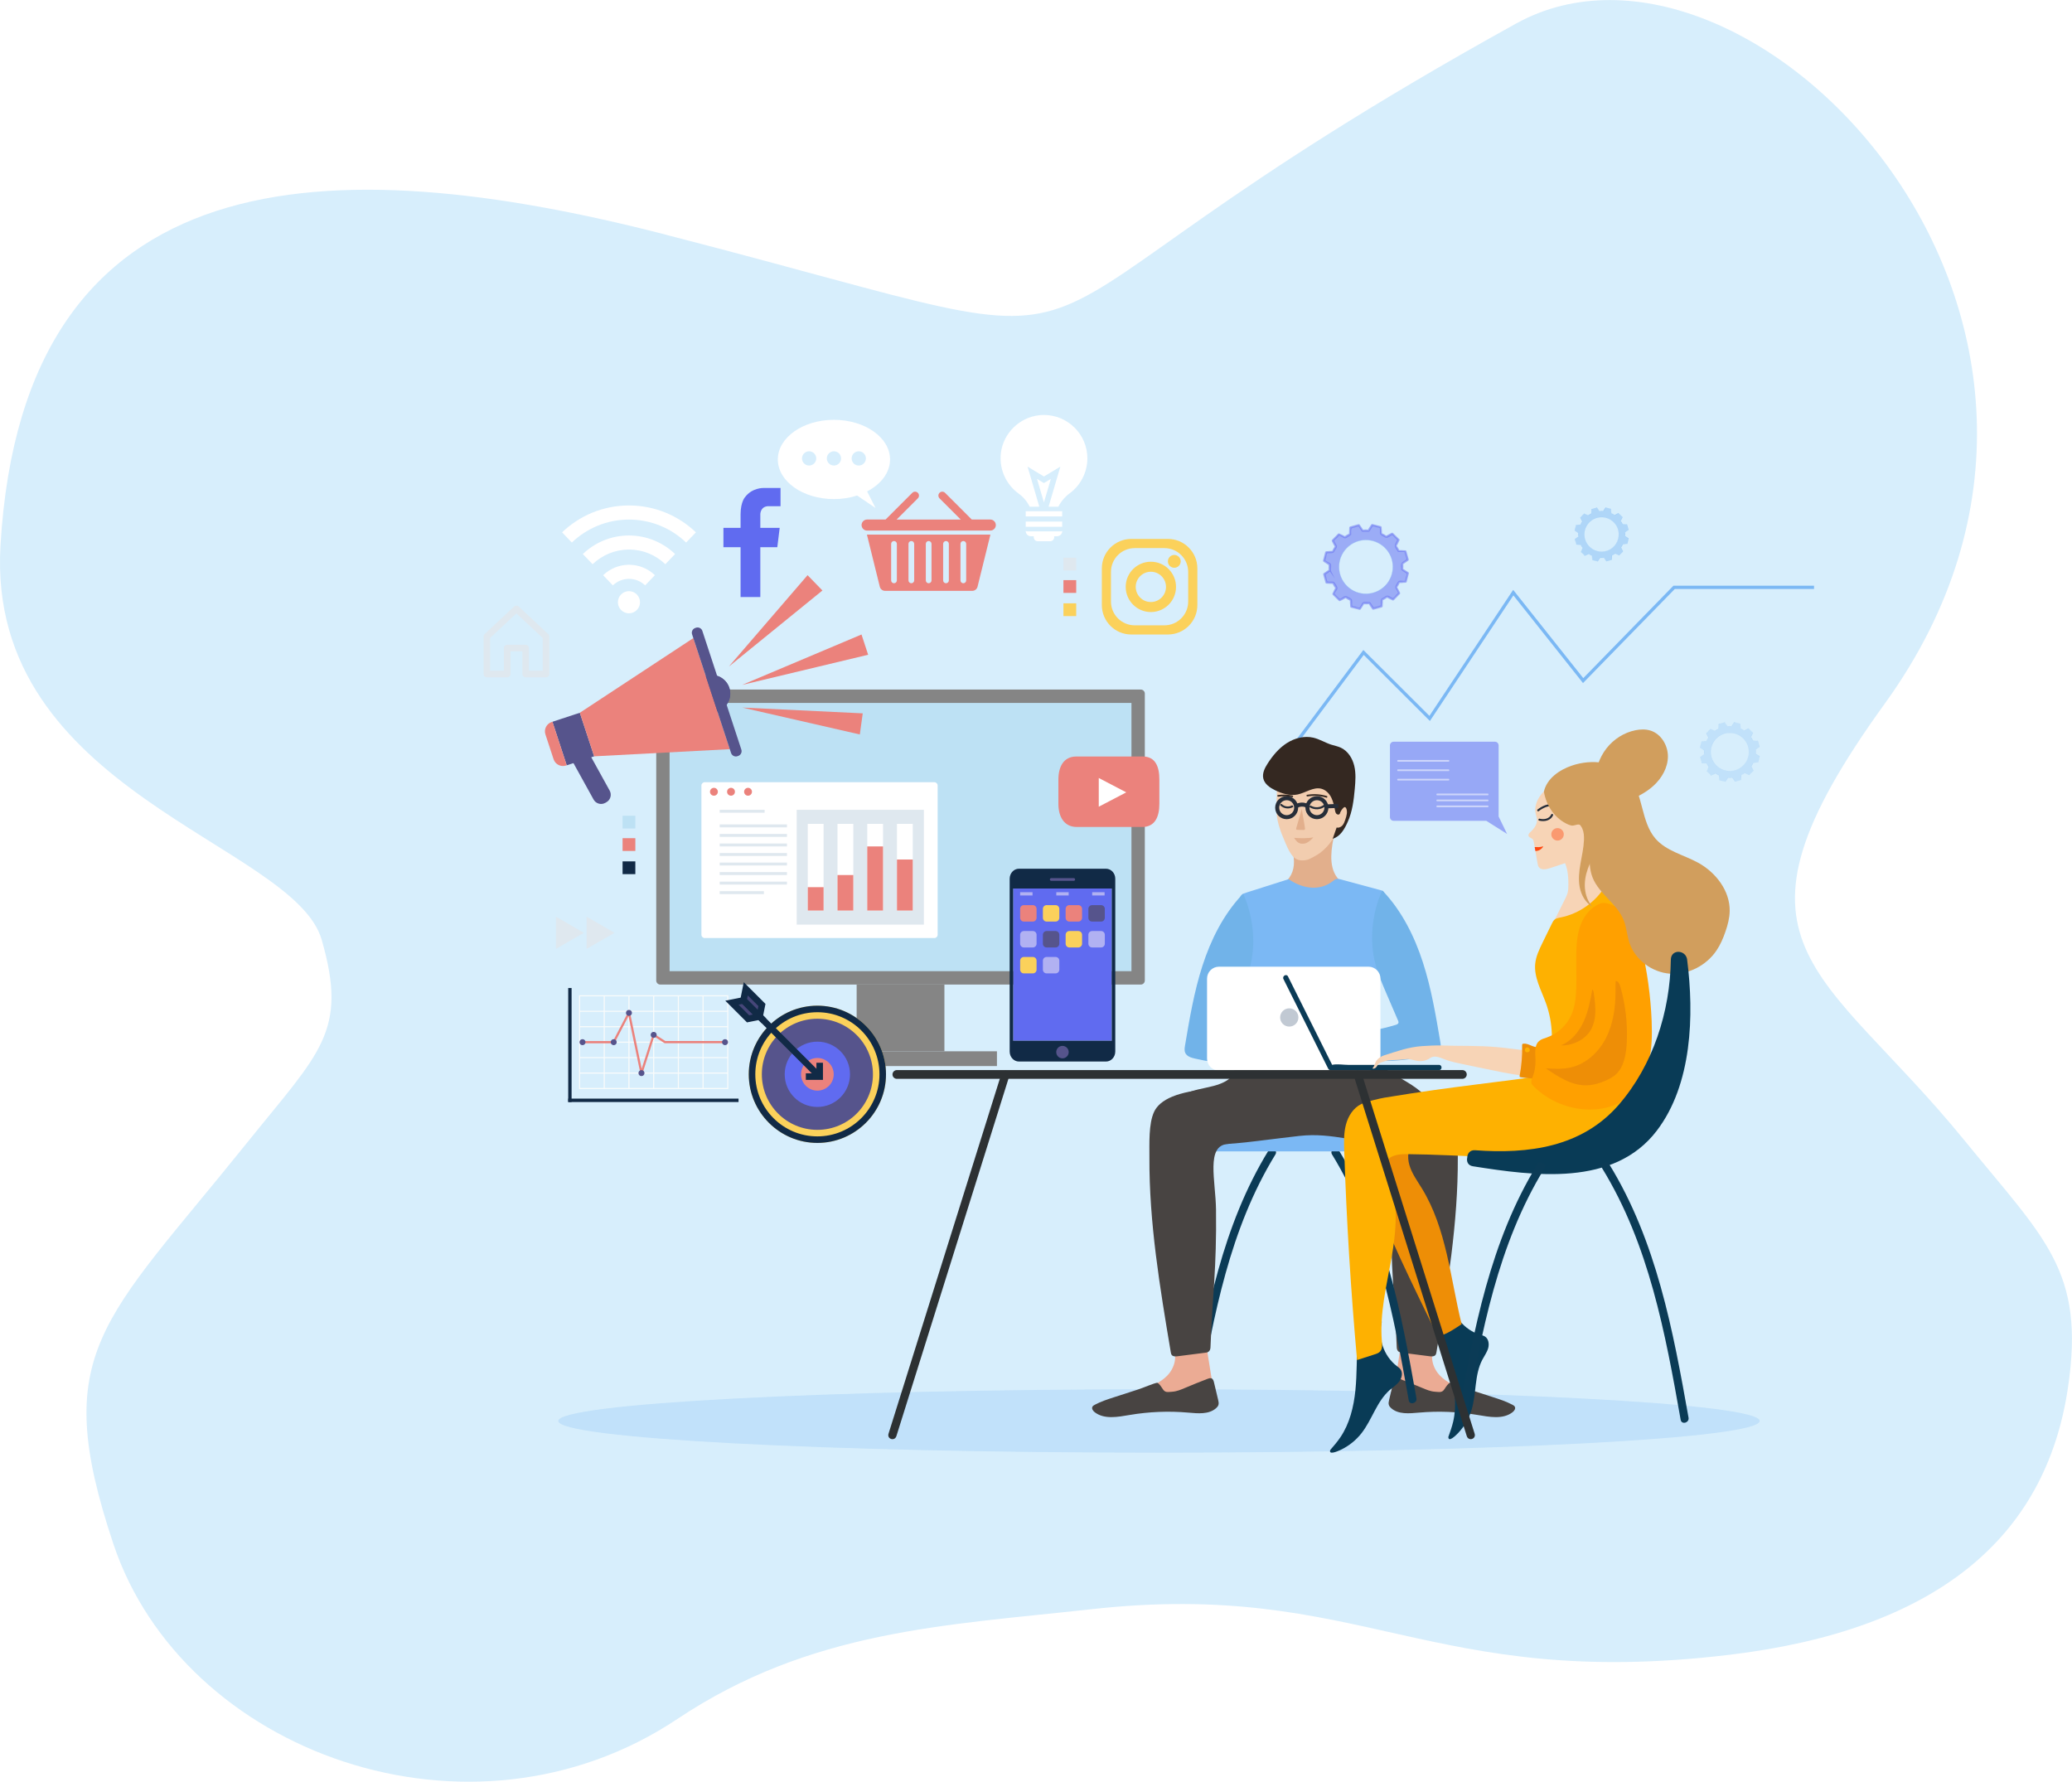 <?xml version="1.0" encoding="UTF-8"?>
<!DOCTYPE svg PUBLIC "-//W3C//DTD SVG 1.1//EN" "http://www.w3.org/Graphics/SVG/1.1/DTD/svg11.dtd">
<!-- Creator: CorelDRAW 2019 (64-Bit) -->
<svg id="t2svg" xmlns="http://www.w3.org/2000/svg" xml:space="preserve" width="91.235mm" height="78.448mm" version="1.1" style="shape-rendering:geometricPrecision; text-rendering:geometricPrecision; image-rendering:optimizeQuality; fill-rule:evenodd; clip-rule:evenodd"
viewBox="0 0 558.39 480.12"
 xmlns:xlink="http://www.w3.org/1999/xlink"
 xmlns:xodm="http://www.corel.com/coreldraw/odm/2003">
 <defs>
  <style type="text/css">
   <![CDATA[
    #t2svg .str0 {stroke:#606BF0;stroke-width:0.47;stroke-miterlimit:22.926;stroke-opacity:0.502}
    #t2svg .str1 {stroke:#272E39;stroke-width:1.08;stroke-miterlimit:10}
    #t2svg .fil20 {fill:none;fill-rule:nonzero}
    #t2svg .fil21 {fill:#093B56;fill-rule:nonzero}
    #t2svg .fil12 {fill:#0B3B56;fill-rule:nonzero}
    #t2svg .fil39 {fill:#112A46;fill-rule:nonzero}
    #t2svg .fil19 {fill:#272E39;fill-rule:nonzero}
    #t2svg .fil29 {fill:#2D3133;fill-rule:nonzero}
    #t2svg .fil18 {fill:#342821;fill-rule:nonzero}
    #t2svg .fil40 {fill:#464679;fill-rule:nonzero}
    #t2svg .fil11 {fill:#484442;fill-rule:nonzero}
    #t2svg .fil32 {fill:#56548C;fill-rule:nonzero}
    #t2svg .fil37 {fill:#606BF0;fill-rule:nonzero}
    #t2svg .fil14 {fill:#71B3E9;fill-rule:nonzero}
    #t2svg .fil2 {fill:#7BB8F4;fill-rule:nonzero}
    #t2svg .fil30 {fill:#858585;fill-rule:nonzero}
    #t2svg .fil41 {fill:#B1B1F2;fill-rule:nonzero}
    #t2svg .fil31 {fill:#BDE1F4;fill-rule:nonzero}
    #t2svg .fil16 {fill:#C1C9D3;fill-rule:nonzero}
    #t2svg .fil28 {fill:#D19E5D;fill-rule:nonzero}
    #t2svg .fil0 {fill:#D7EEFC;fill-rule:nonzero}
    #t2svg .fil35 {fill:#DFE8EF;fill-rule:nonzero}
    #t2svg .fil13 {fill:#E2AF8C;fill-rule:nonzero}
    #t2svg .fil33 {fill:#EB827C;fill-rule:nonzero}
    #t2svg .fil10 {fill:#EBAB94;fill-rule:nonzero}
    #t2svg .fil22 {fill:#EE8E06;fill-rule:nonzero}
    #t2svg .fil17 {fill:#F2CDAF;fill-rule:nonzero}
    #t2svg .fil23 {fill:#F7D4B6;fill-rule:nonzero}
    #t2svg .fil36 {fill:#F9FBFB;fill-rule:nonzero}
    #t2svg .fil38 {fill:#FBD15B;fill-rule:nonzero}
    #t2svg .fil26 {fill:#FE4810;fill-rule:nonzero}
    #t2svg .fil24 {fill:#FEB101;fill-rule:nonzero}
    #t2svg .fil25 {fill:#FFA000;fill-rule:nonzero}
    #t2svg .fil15 {fill:white;fill-rule:nonzero}
    #t2svg .fil34 {fill:white;fill-rule:nonzero}
    #t2svg .fil7 {fill:#7BB8F4;fill-rule:nonzero;fill-opacity:0.231}
    #t2svg .fil1 {fill:#7BB8F4;fill-rule:nonzero;fill-opacity:0.239}
    #t2svg .fil27 {fill:#FE4810;fill-rule:nonzero;fill-opacity:0.42}
    #t2svg .fil6 {fill:#7BB8F4;fill-rule:nonzero;fill-opacity:0.431}
    #t2svg .fil3 {fill:#606BF0;fill-rule:nonzero;fill-opacity:0.502}
    #t2svg .fil5 {fill:#7BB8F4;fill-rule:nonzero;fill-opacity:0.502}
    #t2svg .fil4 {fill:#C1E1FB;fill-rule:nonzero;fill-opacity:0.502}
    #t2svg .fil8 {fill:#606BF0;fill-rule:nonzero;fill-opacity:0.529}
    #t2svg .fil9 {fill:white;fill-rule:nonzero;fill-opacity:0.529}
    #t2svg .detail {transition: 0.3s}
   ]]>
  </style>
 </defs>
 <g id="Слой_x0020_1">
  <path class="fil0" d="M179.24 63.18c-89.98,-23.13 -172.92,-21.67 -179.11,83.82 -3.91,66.59 79.08,80.22 86.57,106.26 7.15,24.84 -0.48,30.24 -20.23,54.82 -38.82,48.32 -53.25,56.11 -35.91,107.99 18.81,56.28 96.17,84.41 151.98,47.16 35.91,-23.97 72.08,-25.2 111.47,-29.57 73.08,-8.12 90.82,21.99 171.99,12.28 55.57,-6.65 85.3,-31.32 91.31,-72.04 4.65,-31.49 -6.17,-39.9 -27.78,-66.44 -38.62,-47.41 -68.98,-52.33 -21.63,-117.8 74.67,-103.26 -36.57,-218.01 -99.3,-183.33 -161.88,89.49 -84.78,94.04 -229.36,56.87z">
    <animate id="t2anim1" attributeName="d"
       values="M179.24 63.18c-89.98,-23.13 -172.92,-21.67 -179.11,83.82 -3.91,66.59 79.08,80.22 86.57,106.26 7.15,24.84 -0.48,30.24 -20.23,54.82 -38.82,48.32 -53.25,56.11 -35.91,107.99 18.81,56.28 96.17,84.41 151.98,47.16 35.91,-23.97 72.08,-25.2 111.47,-29.57 73.08,-8.12 90.82,21.99 171.99,12.28 55.57,-6.65 85.3,-31.32 91.31,-72.04 4.65,-31.49 -6.17,-39.9 -27.78,-66.44 -38.62,-47.41 -68.98,-52.33 -21.63,-117.8 74.67,-103.26 -36.57,-218.01 -99.3,-183.33 -161.88,89.49 -84.78,94.04 -229.36,56.87z;
       M 179.24,63.18 C 49.08,69.549 6.32,41.51 0.13,147 -3.78,213.59 -4.711,219.082 40.925,259.363 89.781,300.987 52.652,326.223 46.634,334.528 33.753,350.805 13.22,364.19 30.56,416.07 c 18.81,56.28 96.17,84.41 151.98,47.16 35.91,-23.97 73.097,-44.019 112.487,-48.389 C 368.107,406.721 384.83,455.65 466,445.94 521.57,439.29 551.3,414.62 557.31,373.9 561.96,342.41 551.14,334 529.53,307.46 490.91,260.05 450.886,248.518 498.236,183.048 572.906,79.788 485.062,-15.635 408.6,6.33 238.582,62.76 303.984,54.595 179.24,63.2 Z"

       dur="0.2s" begin="generalt2.mouseover" fill="freeze" />

       <animate id="t2anim2" attributeName="d" fill="freeze"
         values="M 179.24,63.18 C 49.08,69.549 6.32,41.51 0.13,147 -3.78,213.59 -4.711,219.082 40.925,259.363 89.781,300.987 52.652,326.223 46.634,334.528 33.753,350.805 13.22,364.19 30.56,416.07 c 18.81,56.28 96.17,84.41 151.98,47.16 35.91,-23.97 73.097,-44.019 112.487,-48.389 C 368.107,406.721 384.83,455.65 466,445.94 521.57,439.29 551.3,414.62 557.31,373.9 561.96,342.41 551.14,334 529.53,307.46 490.91,260.05 450.886,248.518 498.236,183.048 572.906,79.788 485.062,-15.635 408.6,6.33 238.582,62.76 303.984,54.595 179.24,63.2 Z;
         M179.24 63.18c-89.98,-23.13 -172.92,-21.67 -179.11,83.82 -3.91,66.59 79.08,80.22 86.57,106.26 7.15,24.84 -0.48,30.24 -20.23,54.82 -38.82,48.32 -53.25,56.11 -35.91,107.99 18.81,56.28 96.17,84.41 151.98,47.16 35.91,-23.97 72.08,-25.2 111.47,-29.57 73.08,-8.12 90.82,21.99 171.99,12.28 55.57,-6.65 85.3,-31.32 91.31,-72.04 4.65,-31.49 -6.17,-39.9 -27.78,-66.44 -38.62,-47.41 -68.98,-52.33 -21.63,-117.8 74.67,-103.26 -36.57,-218.01 -99.3,-183.33 -161.88,89.49 -84.78,94.04 -229.36,56.87z"

         dur="0.5s" begin="generalt2.mouseout" />
  </path>
  <g id="_1919448679312">
   <path class="fil1" d="M474.22 382.92c0,4.72 -72.48,8.54 -161.88,8.54 -89.4,0 -161.88,-3.82 -161.88,-8.54 0,-4.72 72.48,-8.54 161.88,-8.54 89.4,0 161.88,3.82 161.88,8.54z"/>
   <g>
    <polygon class="fil2" points="347.96,202.64 347.26,202.11 367.41,175.15 385.22,192.91 407.79,158.95 426.68,182.74 450.98,157.83 488.87,157.83 488.87,158.71 451.35,158.71 426.61,184.07 407.85,160.44 385.35,194.29 367.51,176.49 "/>
   </g>
   <g>
    <path class="fil3 detail" d="M376.87 145.46l-1.68 -1.64 -1.62 0.82c-0.44,-0.3 -0.9,-0.55 -1.38,-0.77l-0.14 -1.81 -2.27 -0.58 -0.99 1.52 0.01 0c-0.27,-0.02 -0.53,-0.03 -0.8,-0.02 -0.27,0 -0.54,0.02 -0.8,0.04l0.01 -0 -1.03 -1.5 -2.26 0.63 -0.1 1.82c-0.47,0.23 -0.92,0.5 -1.36,0.8l-1.64 -0.78 -1.64 1.68 0.82 1.62c-0.3,0.44 -0.55,0.91 -0.77,1.38l-1.81 0.14 -0.58 2.27 1.52 0.99c-0.01,0.26 -0.02,0.53 -0.02,0.79 0,0.27 0.02,0.54 0.04,0.8l-0.01 -0.01 -1.5 1.03 0.63 2.26 1.82 0.1c0.23,0.47 0.5,0.92 0.81,1.36l-0.78 1.64 1.68 1.64 1.62 -0.82c0.45,0.3 0.91,0.55 1.38,0.77l0.15 1.81 2.27 0.58 0.99 -1.52c0.26,0.01 0.53,0.02 0.79,0.02 0.27,-0 0.53,-0.02 0.8,-0.04l1.02 1.5 2.26 -0.63 0.1 -1.81c0.47,-0.23 0.92,-0.5 1.36,-0.81l1.64 0.78 1.64 -1.68 -0.82 -1.62c0.3,-0.44 0.56,-0.9 0.77,-1.38l1.81 -0.14 0.58 -2.27 -1.52 -0.99 -0 0.01c0.02,-0.27 0.03,-0.53 0.02,-0.8 0,-0.26 -0.02,-0.53 -0.04,-0.79l1.5 -1.03 -0.64 -2.26 -1.82 -0.1c-0.23,-0.47 -0.49,-0.92 -0.8,-1.36l0.78 -1.64zm-3.56 12.37l0 0c-2.8,2.87 -7.4,2.93 -10.27,0.13 -2.87,-2.8 -2.93,-7.4 -0.13,-10.27 2.8,-2.87 7.4,-2.93 10.27,-0.13 2.87,2.8 2.93,7.4 0.13,10.27z"/>
    <g>
     <path class="fil4 str0 " id="" d="M376.91 145.43c-0.56,-0.55 -1.12,-1.09 -1.68,-1.64 -0.02,-0.02 -0.04,-0.02 -0.06,-0.01 -0.33,0.17 -0.65,0.33 -0.98,0.5 -0.15,0.07 -0.38,0.26 -0.55,0.28 -0.21,0.02 -0.51,-0.25 -0.72,-0.37 -0.21,-0.12 -0.6,-0.23 -0.68,-0.42 -0.07,-0.15 -0.04,-0.45 -0.05,-0.61 -0.03,-0.37 -0.06,-0.73 -0.09,-1.1 -0,-0.02 -0.01,-0.04 -0.04,-0.05 -0.76,-0.19 -1.51,-0.38 -2.27,-0.58 -0.02,-0.01 -0.04,0 -0.05,0.02 -0.33,0.51 -0.66,1.01 -0.99,1.52 -0.01,0.02 -0,0.06 0.02,0.07 -0.41,-0.22 -1.14,-0.15 -1.55,0.02 0.03,-0.01 0.05,-0.04 0.03,-0.07 -0.34,-0.5 -0.69,-1 -1.03,-1.5 -0.01,-0.02 -0.03,-0.03 -0.06,-0.02 -0.75,0.21 -1.5,0.42 -2.26,0.63 -0.02,0.01 -0.03,0.03 -0.04,0.05 -0.02,0.37 -0.04,0.74 -0.06,1.1 -0.01,0.16 0.03,0.47 -0.03,0.62 -0.08,0.19 -0.47,0.31 -0.67,0.43 -0.2,0.12 -0.5,0.41 -0.71,0.39 -0.16,-0.01 -0.41,-0.19 -0.56,-0.26 -0.33,-0.16 -0.66,-0.32 -1,-0.47 -0.02,-0.01 -0.04,-0.01 -0.06,0.01 -0.55,0.56 -1.09,1.12 -1.64,1.68 -0.02,0.02 -0.02,0.04 -0.01,0.06 0.17,0.33 0.33,0.65 0.5,0.98 0.07,0.15 0.26,0.38 0.28,0.55 0.02,0.21 -0.25,0.51 -0.37,0.72 -0.12,0.21 -0.23,0.6 -0.42,0.69 -0.15,0.07 -0.45,0.03 -0.61,0.05 -0.37,0.03 -0.73,0.06 -1.1,0.09 -0.02,0 -0.04,0.01 -0.05,0.04 -0.19,0.76 -0.39,1.52 -0.58,2.27 -0.01,0.02 0,0.04 0.02,0.06 0.38,0.25 0.77,0.5 1.15,0.75 0.27,0.18 0.29,0.16 0.34,0.46 0.07,0.41 -0.15,0.93 0.12,1.3 -0.01,-0.02 -0.04,-0.03 -0.07,-0.02 -0.5,0.34 -1,0.69 -1.5,1.03 -0.02,0.01 -0.03,0.03 -0.02,0.06 0.21,0.75 0.42,1.5 0.63,2.26 0.01,0.02 0.03,0.03 0.05,0.03 0.37,0.02 0.73,0.04 1.1,0.06 0.16,0.01 0.46,-0.03 0.61,0.03 0.19,0.08 0.31,0.47 0.44,0.67 0.12,0.2 0.41,0.5 0.39,0.71 -0.01,0.16 -0.19,0.41 -0.26,0.56 -0.16,0.33 -0.32,0.66 -0.47,0.99 -0.01,0.02 -0.01,0.04 0.01,0.06 0.56,0.55 1.12,1.09 1.68,1.64 0.02,0.02 0.04,0.02 0.06,0.01 0.33,-0.17 0.66,-0.33 0.98,-0.5 0.15,-0.07 0.38,-0.26 0.55,-0.28 0.21,-0.02 0.51,0.25 0.72,0.37 0.21,0.12 0.59,0.23 0.68,0.42 0.07,0.15 0.04,0.45 0.05,0.61 0.03,0.37 0.06,0.73 0.09,1.1 0,0.02 0.01,0.04 0.04,0.05 0.76,0.19 1.52,0.39 2.27,0.58 0.02,0.01 0.04,-0 0.06,-0.02 0.2,-0.31 0.4,-0.62 0.6,-0.92 0.09,-0.13 0.21,-0.42 0.34,-0.51 0.17,-0.12 0.57,-0.04 0.81,-0.04 0.23,-0 0.64,-0.09 0.81,0.02 0.13,0.09 0.26,0.38 0.35,0.51 0.21,0.3 0.41,0.61 0.62,0.91 0.01,0.02 0.03,0.03 0.06,0.02 0.75,-0.21 1.51,-0.42 2.26,-0.63 0.02,-0.01 0.03,-0.03 0.04,-0.05 0.02,-0.37 0.04,-0.73 0.06,-1.1 0.01,-0.16 -0.03,-0.46 0.03,-0.61 0.08,-0.19 0.47,-0.32 0.67,-0.44 0.2,-0.12 0.5,-0.41 0.71,-0.39 0.16,0.01 0.41,0.19 0.56,0.26 0.33,0.16 0.66,0.32 0.99,0.47 0.02,0.01 0.04,0.01 0.06,-0.01 0.55,-0.56 1.09,-1.12 1.64,-1.68 0.02,-0.02 0.02,-0.04 0.01,-0.06 -0.17,-0.33 -0.33,-0.66 -0.5,-0.98 -0.07,-0.15 -0.26,-0.39 -0.28,-0.55 -0.02,-0.21 0.25,-0.51 0.37,-0.72 0.12,-0.21 0.23,-0.6 0.42,-0.68 0.15,-0.07 0.45,-0.04 0.61,-0.05 0.37,-0.03 0.73,-0.06 1.1,-0.09 0.02,-0 0.04,-0.01 0.05,-0.04 0.19,-0.76 0.39,-1.52 0.58,-2.27 0.01,-0.02 -0,-0.04 -0.02,-0.06 -0.51,-0.33 -1.01,-0.66 -1.52,-0.99 -0.02,-0.01 -0.06,-0 -0.07,0.02 0.17,-0.37 0.1,-0.77 0.1,-1.17 -0,-0.42 -0.02,-0.38 0.32,-0.6 0.38,-0.26 0.75,-0.52 1.13,-0.78 0.02,-0.01 0.03,-0.03 0.02,-0.06 -0.21,-0.75 -0.42,-1.51 -0.63,-2.26 -0.01,-0.02 -0.03,-0.03 -0.05,-0.03 -0.37,-0.02 -0.74,-0.04 -1.1,-0.06 -0.16,-0.01 -0.47,0.03 -0.62,-0.03 -0.19,-0.08 -0.31,-0.47 -0.43,-0.67 -0.12,-0.2 -0.41,-0.5 -0.39,-0.71 0.01,-0.16 0.2,-0.41 0.27,-0.56 0.16,-0.33 0.32,-0.66 0.47,-1 0.03,-0.06 -0.06,-0.11 -0.09,-0.05 -0.21,0.44 -0.64,1.02 -0.72,1.5 -0.08,0.52 0.49,1.06 0.74,1.55 0.01,0.02 0.03,0.02 0.04,0.02 0.38,0.02 1.56,-0.1 1.78,0.09 0.12,0.11 0.16,0.58 0.21,0.74 0.11,0.38 0.3,0.82 0.34,1.21 0.04,0.34 0.12,0.15 -0.13,0.39 -0.27,0.26 -0.66,0.44 -0.96,0.66 -0.59,0.43 -0.27,1.13 -0.3,1.84 -0,0.05 0.07,0.07 0.09,0.02 -0.07,0.15 1.37,0.84 1.41,1.07 0.05,0.33 -0.22,0.88 -0.31,1.2 -0.04,0.15 -0.15,0.86 -0.22,0.91 -0.4,0.32 -1.36,-0.11 -1.81,0.15 -0.11,0.06 -0.8,1.28 -0.79,1.4 0.01,0.15 0.14,0.31 0.2,0.44 0.14,0.27 0.58,0.83 0.58,1.14 0,0.15 -0.32,0.41 -0.5,0.59 -0.26,0.27 -0.59,0.77 -0.92,0.95 -0.29,0.16 -0.25,0.09 -0.67,-0.11 -0.25,-0.12 -0.77,-0.51 -1.05,-0.5 -0.26,0 -0.64,0.37 -0.88,0.5 -0.19,0.11 -0.47,0.19 -0.58,0.37 -0.15,0.25 -0.05,0.97 -0.07,1.26 -0.03,0.5 0.07,0.43 -0.35,0.58 -0.48,0.17 -0.99,0.28 -1.48,0.41 -0.47,0.13 -0.39,0.12 -0.67,-0.3 -0.24,-0.35 -0.48,-0.71 -0.72,-1.06 -0.01,-0.01 -0.03,-0.03 -0.04,-0.02 -0.37,0.03 -1.32,-0.14 -1.62,0.03 -0.18,0.1 -0.35,0.53 -0.46,0.7 -0.11,0.17 -0.43,0.78 -0.54,0.81 -0.31,0.07 -0.97,-0.25 -1.28,-0.33 -0.16,-0.04 -0.85,-0.14 -0.91,-0.22 -0.16,-0.2 -0.08,-1 -0.1,-1.26 -0.01,-0.14 0.02,-0.44 -0.06,-0.56 -0.1,-0.16 -1.26,-0.78 -1.42,-0.79 -0.52,-0.01 -1.21,0.87 -1.64,0.78 -0.22,-0.05 -1.58,-1.39 -1.6,-1.55 -0.07,-0.51 0.8,-1.13 0.77,-1.66 -0.01,-0.17 -0.69,-1.29 -0.83,-1.39 -0.18,-0.12 -0.72,-0.04 -0.93,-0.05 -0.38,-0.02 -0.75,0.05 -0.91,-0.18 -0.25,-0.36 -0.3,-1.09 -0.42,-1.5 -0.15,-0.52 -0.25,-0.49 0.18,-0.78 0.14,-0.1 1.12,-0.72 1.07,-0.79 0.03,0.04 0.1,0.03 0.09,-0.03 -0.03,-0.39 0.13,-1.3 -0.03,-1.62 -0.06,-0.11 -0.37,-0.25 -0.46,-0.31 -0.2,-0.13 -0.97,-0.46 -1.06,-0.69 -0.03,-0.07 0.16,-0.6 0.2,-0.72 0.09,-0.37 0.13,-1.02 0.34,-1.34 0.14,-0.2 0.17,-0.15 0.52,-0.17 0.31,-0.02 0.95,0.05 1.22,-0.09 0.21,-0.12 0.26,-0.36 0.39,-0.59 0.11,-0.2 0.5,-0.65 0.49,-0.87 -0.01,-0.28 -0.37,-0.74 -0.5,-0.98 -0.1,-0.2 -0.3,-0.52 -0.27,-0.64 0.06,-0.26 0.71,-0.73 0.9,-0.92 0.13,-0.13 0.49,-0.64 0.67,-0.69 0.11,-0.03 0.78,0.39 0.95,0.47 0.17,0.08 0.48,0.31 0.66,0.31 0.31,0.01 1.09,-0.65 1.4,-0.81 0.02,-0.01 0.02,-0.03 0.02,-0.04 0.03,-0.46 -0.08,-1.18 0.09,-1.6 0.13,-0.33 0.65,-0.36 1.11,-0.48 0.44,-0.12 0.92,-0.39 1.2,-0.16 0.2,0.16 0.76,1.33 0.93,1.25 -0.05,0.02 -0.05,0.1 0.01,0.1 0.54,-0.04 1.06,-0.05 1.6,-0.02 0.05,0 0.06,-0.07 0.02,-0.09 0.13,0.07 0.71,-1.13 0.89,-1.28 0.27,-0.24 0.76,0.02 1.2,0.13 0.45,0.11 0.99,0.12 1.12,0.46 0.17,0.46 -0.1,1.17 0.13,1.61 0.07,0.13 1.28,0.82 1.43,0.81 0.36,-0.02 0.92,-0.46 1.24,-0.63 0.51,-0.26 0.48,-0.07 0.92,0.36 0.37,0.36 0.73,0.72 1.1,1.07 0.05,0.04 0.11,-0.03 0.07,-0.07z"/>
     <path class="fil5" d="M373.28 157.8c-2.15,2.12 -5.38,2.8 -8.16,1.53 -2.69,-1.23 -4.38,-4.06 -4.2,-7 0.18,-3.04 2.35,-5.7 5.28,-6.51 2.93,-0.81 6.11,0.36 7.85,2.85 1.98,2.83 1.56,6.66 -0.77,9.14 -0.04,0.05 0.03,0.11 0.07,0.07 2.07,-2.2 2.68,-5.43 1.39,-8.19 -1.32,-2.84 -4.4,-4.54 -7.51,-4.17 -2.97,0.36 -5.49,2.58 -6.21,5.49 -0.74,2.99 0.52,6.2 3.09,7.89 2.93,1.92 6.78,1.41 9.23,-1.01 0.04,-0.04 -0.03,-0.11 -0.07,-0.07z"/>
    </g>
   </g>
   <g>
    <path class="fil6" d="M437.24 139.33l-1.08 -1.05 -1.04 0.53c-0.29,-0.19 -0.58,-0.35 -0.89,-0.49l-0.09 -1.16 -1.46 -0.37 -0.64 0.98 0.01 0c-0.17,-0.01 -0.34,-0.02 -0.51,-0.02 -0.17,0 -0.34,0.01 -0.51,0.03l0.01 -0 -0.66 -0.96 -1.45 0.41 -0.06 1.17c-0.3,0.15 -0.59,0.32 -0.87,0.52l-1.05 -0.5 -1.05 1.08 0.53 1.04c-0.19,0.29 -0.36,0.58 -0.5,0.89l-1.16 0.09 -0.37 1.46 0.98 0.64c-0.01,0.17 -0.02,0.34 -0.01,0.51 0,0.17 0.01,0.34 0.03,0.51l-0 -0.01 -0.96 0.66 0.41 1.45 1.17 0.06c0.15,0.3 0.32,0.59 0.52,0.87l-0.5 1.05 1.08 1.05 1.04 -0.53c0.29,0.19 0.58,0.35 0.89,0.5l0.09 1.16 1.46 0.37 0.64 -0.98c0.17,0.01 0.34,0.01 0.51,0.01 0.17,-0 0.34,-0.01 0.51,-0.03l0.66 0.96 1.45 -0.41 0.06 -1.16c0.3,-0.15 0.59,-0.32 0.87,-0.52l1.05 0.5 1.05 -1.08 -0.53 -1.04c0.19,-0.28 0.36,-0.58 0.5,-0.89l1.17 -0.09 0.37 -1.46 -0.98 -0.64 -0 0c0.01,-0.17 0.02,-0.34 0.01,-0.51 0,-0.17 -0.01,-0.34 -0.02,-0.51l0.96 -0.66 -0.41 -1.45 -1.17 -0.06c-0.15,-0.3 -0.32,-0.59 -0.52,-0.87l0.5 -1.05zm-2.29 7.94l0 0c-1.8,1.84 -4.75,1.88 -6.59,0.08 -1.84,-1.8 -1.88,-4.75 -0.08,-6.59 1.8,-1.84 4.75,-1.88 6.59,-0.08 1.84,1.8 1.88,4.75 0.08,6.59z"/>
    <g>
     <path class="fil6" d="M437.26 139.3c-0.36,-0.35 -0.72,-0.7 -1.08,-1.05 -0.01,-0.01 -0.03,-0.01 -0.04,-0 -0.21,0.11 -0.42,0.21 -0.63,0.32 -0.09,0.05 -0.25,0.17 -0.35,0.18 -0.13,0.01 -0.33,-0.16 -0.46,-0.24 -0.13,-0.07 -0.38,-0.15 -0.44,-0.27 -0.04,-0.09 -0.02,-0.29 -0.03,-0.39 -0.02,-0.24 -0.04,-0.47 -0.06,-0.71 -0,-0.01 -0.01,-0.03 -0.02,-0.03 -0.49,-0.12 -0.97,-0.25 -1.46,-0.37 -0.01,-0 -0.03,0 -0.03,0.01 -0.21,0.33 -0.43,0.65 -0.64,0.98 -0.01,0.01 -0,0.03 0.01,0.04 -0.27,-0.14 -0.73,-0.1 -0.99,0.02 0.02,-0.01 0.03,-0.03 0.02,-0.05 -0.22,-0.32 -0.44,-0.64 -0.66,-0.96 -0.01,-0.01 -0.02,-0.02 -0.04,-0.01 -0.48,0.14 -0.97,0.27 -1.45,0.41 -0.01,0 -0.02,0.02 -0.02,0.03 -0.01,0.24 -0.03,0.47 -0.04,0.71 -0.01,0.1 0.02,0.3 -0.02,0.39 -0.05,0.12 -0.3,0.2 -0.43,0.28 -0.13,0.08 -0.32,0.26 -0.46,0.25 -0.11,-0.01 -0.26,-0.12 -0.36,-0.17 -0.21,-0.1 -0.43,-0.2 -0.64,-0.3 -0.01,-0.01 -0.03,-0 -0.04,0.01 -0.35,0.36 -0.7,0.72 -1.05,1.08 -0.01,0.01 -0.01,0.03 -0,0.04 0.11,0.21 0.21,0.42 0.32,0.63 0.05,0.09 0.17,0.25 0.18,0.35 0.01,0.13 -0.16,0.33 -0.24,0.46 -0.07,0.13 -0.15,0.38 -0.27,0.44 -0.1,0.04 -0.29,0.02 -0.39,0.03 -0.24,0.02 -0.47,0.04 -0.71,0.06 -0.01,0 -0.03,0.01 -0.03,0.02 -0.12,0.49 -0.25,0.97 -0.37,1.46 -0,0.01 0,0.03 0.01,0.04 0.25,0.16 0.49,0.32 0.74,0.48 0.17,0.11 0.18,0.11 0.22,0.3 0.04,0.26 -0.09,0.6 0.08,0.83 -0.01,-0.01 -0.03,-0.02 -0.04,-0.01 -0.32,0.22 -0.64,0.44 -0.96,0.66 -0.01,0.01 -0.02,0.02 -0.01,0.04 0.14,0.48 0.27,0.97 0.41,1.45 0,0.01 0.02,0.02 0.03,0.02 0.24,0.01 0.47,0.03 0.71,0.04 0.1,0.01 0.3,-0.02 0.39,0.02 0.12,0.05 0.2,0.3 0.28,0.43 0.08,0.13 0.26,0.32 0.25,0.46 -0.01,0.11 -0.12,0.26 -0.17,0.36 -0.1,0.21 -0.2,0.43 -0.3,0.64 -0.01,0.01 -0,0.03 0.01,0.04 0.36,0.35 0.72,0.7 1.08,1.05 0.01,0.01 0.03,0.01 0.04,0 0.21,-0.11 0.42,-0.21 0.63,-0.32 0.09,-0.05 0.25,-0.17 0.35,-0.18 0.13,-0.01 0.33,0.16 0.46,0.24 0.13,0.07 0.38,0.15 0.44,0.27 0.04,0.09 0.02,0.29 0.03,0.39 0.02,0.24 0.04,0.47 0.06,0.71 0,0.01 0.01,0.03 0.02,0.03 0.49,0.12 0.97,0.25 1.46,0.37 0.01,0 0.03,-0 0.03,-0.01 0.13,-0.2 0.26,-0.4 0.39,-0.59 0.06,-0.08 0.13,-0.27 0.22,-0.33 0.11,-0.08 0.37,-0.03 0.52,-0.03 0.15,-0 0.41,-0.06 0.52,0.01 0.09,0.06 0.16,0.24 0.22,0.33 0.13,0.19 0.27,0.39 0.4,0.58 0.01,0.01 0.02,0.02 0.04,0.01 0.48,-0.14 0.97,-0.27 1.45,-0.41 0.01,-0 0.02,-0.02 0.02,-0.03 0.01,-0.24 0.03,-0.47 0.04,-0.71 0.01,-0.1 -0.02,-0.3 0.02,-0.39 0.05,-0.12 0.3,-0.2 0.43,-0.28 0.13,-0.08 0.32,-0.26 0.45,-0.25 0.11,0.01 0.26,0.12 0.36,0.17 0.21,0.1 0.43,0.2 0.64,0.3 0.01,0.01 0.03,0 0.04,-0 0.35,-0.36 0.7,-0.72 1.05,-1.08 0.01,-0.01 0.01,-0.03 0,-0.04 -0.11,-0.21 -0.21,-0.42 -0.32,-0.63 -0.05,-0.09 -0.17,-0.25 -0.18,-0.35 -0.02,-0.13 0.16,-0.33 0.24,-0.46 0.07,-0.13 0.15,-0.38 0.27,-0.44 0.09,-0.04 0.29,-0.02 0.39,-0.03 0.24,-0.02 0.47,-0.04 0.71,-0.06 0.01,-0 0.03,-0.01 0.03,-0.02 0.12,-0.49 0.25,-0.97 0.37,-1.46 0,-0.01 -0,-0.03 -0.01,-0.03 -0.33,-0.21 -0.65,-0.42 -0.98,-0.64 -0.01,-0.01 -0.04,-0 -0.04,0.01 0.11,-0.24 0.07,-0.49 0.06,-0.75 -0,-0.27 -0.01,-0.24 0.2,-0.39 0.24,-0.17 0.48,-0.33 0.73,-0.5 0.01,-0.01 0.02,-0.02 0.01,-0.04 -0.14,-0.48 -0.27,-0.97 -0.41,-1.45 -0,-0.01 -0.02,-0.02 -0.03,-0.02 -0.24,-0.01 -0.47,-0.03 -0.71,-0.04 -0.1,-0.01 -0.3,0.02 -0.39,-0.02 -0.12,-0.05 -0.2,-0.3 -0.28,-0.43 -0.08,-0.13 -0.26,-0.32 -0.25,-0.46 0.01,-0.11 0.13,-0.26 0.17,-0.36 0.1,-0.21 0.2,-0.43 0.31,-0.64 0.02,-0.04 -0.04,-0.07 -0.06,-0.03 -0.14,0.28 -0.41,0.66 -0.46,0.96 -0.05,0.33 0.31,0.68 0.47,1 0.01,0.01 0.02,0.01 0.03,0.02 0.24,0.01 1,-0.06 1.14,0.05 0.08,0.07 0.1,0.37 0.13,0.47 0.07,0.25 0.19,0.52 0.22,0.78 0.02,0.22 0.07,0.09 -0.09,0.25 -0.17,0.17 -0.42,0.28 -0.62,0.43 -0.38,0.27 -0.17,0.72 -0.2,1.18 -0,0.03 0.05,0.04 0.06,0.02 -0.04,0.09 0.88,0.54 0.9,0.69 0.03,0.21 -0.14,0.57 -0.2,0.77 -0.03,0.1 -0.09,0.55 -0.14,0.59 -0.26,0.2 -0.87,-0.07 -1.16,0.09 -0.07,0.04 -0.51,0.82 -0.51,0.9 0,0.09 0.09,0.2 0.13,0.28 0.09,0.18 0.37,0.54 0.37,0.73 0,0.1 -0.21,0.27 -0.32,0.38 -0.17,0.17 -0.38,0.49 -0.59,0.61 -0.18,0.1 -0.16,0.06 -0.43,-0.07 -0.16,-0.08 -0.5,-0.32 -0.68,-0.32 -0.17,0 -0.41,0.23 -0.56,0.32 -0.12,0.07 -0.3,0.12 -0.37,0.24 -0.1,0.16 -0.03,0.62 -0.04,0.81 -0.02,0.32 0.04,0.28 -0.22,0.37 -0.31,0.11 -0.64,0.18 -0.95,0.27 -0.31,0.09 -0.25,0.08 -0.43,-0.19 -0.15,-0.23 -0.31,-0.45 -0.46,-0.68 -0.01,-0.01 -0.02,-0.02 -0.03,-0.02 -0.24,0.02 -0.85,-0.09 -1.04,0.02 -0.12,0.07 -0.23,0.34 -0.3,0.45 -0.07,0.11 -0.28,0.5 -0.35,0.52 -0.2,0.04 -0.62,-0.16 -0.82,-0.21 -0.11,-0.03 -0.55,-0.09 -0.59,-0.14 -0.1,-0.13 -0.05,-0.64 -0.06,-0.81 -0.01,-0.09 0.01,-0.28 -0.04,-0.36 -0.06,-0.1 -0.81,-0.5 -0.91,-0.5 -0.33,-0 -0.78,0.56 -1.05,0.5 -0.14,-0.03 -1.01,-0.89 -1.03,-0.99 -0.05,-0.33 0.51,-0.73 0.5,-1.07 -0.01,-0.11 -0.44,-0.83 -0.54,-0.89 -0.12,-0.08 -0.46,-0.03 -0.59,-0.03 -0.25,-0.01 -0.48,0.03 -0.58,-0.12 -0.16,-0.23 -0.2,-0.7 -0.27,-0.97 -0.09,-0.33 -0.16,-0.31 0.12,-0.5 0.09,-0.06 0.72,-0.46 0.69,-0.5 0.02,0.02 0.06,0.02 0.06,-0.02 -0.02,-0.25 0.09,-0.83 -0.02,-1.04 -0.04,-0.07 -0.24,-0.16 -0.3,-0.2 -0.13,-0.08 -0.62,-0.3 -0.68,-0.44 -0.02,-0.04 0.11,-0.38 0.13,-0.46 0.06,-0.24 0.08,-0.65 0.22,-0.86 0.09,-0.13 0.11,-0.09 0.34,-0.11 0.2,-0.02 0.61,0.03 0.78,-0.06 0.14,-0.07 0.17,-0.23 0.25,-0.38 0.07,-0.13 0.32,-0.41 0.32,-0.56 -0.01,-0.18 -0.24,-0.47 -0.32,-0.63 -0.06,-0.13 -0.19,-0.33 -0.18,-0.41 0.04,-0.17 0.46,-0.47 0.58,-0.59 0.08,-0.09 0.31,-0.41 0.43,-0.44 0.07,-0.02 0.5,0.25 0.61,0.3 0.11,0.05 0.3,0.2 0.42,0.2 0.2,0.01 0.7,-0.42 0.9,-0.52 0.01,-0 0.02,-0.02 0.02,-0.03 0.02,-0.3 -0.05,-0.76 0.06,-1.03 0.08,-0.21 0.42,-0.23 0.71,-0.31 0.28,-0.08 0.59,-0.25 0.77,-0.1 0.13,0.11 0.49,0.85 0.6,0.8 -0.03,0.01 -0.03,0.07 0.01,0.06 0.34,-0.03 0.68,-0.03 1.03,-0.01 0.03,0 0.04,-0.04 0.02,-0.06 0.08,0.04 0.46,-0.72 0.57,-0.82 0.17,-0.15 0.49,0.01 0.77,0.08 0.29,0.07 0.64,0.08 0.72,0.29 0.11,0.3 -0.07,0.75 0.08,1.03 0.04,0.08 0.83,0.53 0.92,0.52 0.23,-0.01 0.59,-0.3 0.8,-0.4 0.33,-0.17 0.31,-0.04 0.59,0.23 0.24,0.23 0.47,0.46 0.71,0.69 0.03,0.03 0.07,-0.02 0.04,-0.04z"/>
     <path class="fil6" d="M434.93 147.25c-1.38,1.36 -3.46,1.8 -5.24,0.98 -1.73,-0.79 -2.81,-2.6 -2.7,-4.5 0.12,-1.95 1.51,-3.66 3.39,-4.18 1.88,-0.52 3.92,0.23 5.04,1.83 1.27,1.82 1,4.28 -0.49,5.87 -0.03,0.03 0.02,0.07 0.04,0.04 1.33,-1.41 1.72,-3.48 0.89,-5.26 -0.85,-1.83 -2.83,-2.91 -4.82,-2.68 -1.91,0.23 -3.52,1.66 -3.99,3.52 -0.48,1.92 0.33,3.98 1.98,5.06 1.88,1.23 4.35,0.91 5.93,-0.65 0.03,-0.03 -0.02,-0.07 -0.04,-0.04z"/>
    </g>
   </g>
   <g>
    <path class="fil7" d="M472.4 197.45l-1.19 -1.16 -1.15 0.58c-0.32,-0.21 -0.64,-0.39 -0.98,-0.55l-0.1 -1.29 -1.61 -0.41 -0.71 1.08 0.01 0c-0.19,-0.01 -0.38,-0.02 -0.57,-0.02 -0.19,0 -0.38,0.01 -0.57,0.03l0.01 -0 -0.73 -1.06 -1.6 0.45 -0.07 1.29c-0.33,0.16 -0.65,0.35 -0.97,0.57l-1.17 -0.55 -1.16 1.19 0.58 1.15c-0.21,0.32 -0.39,0.64 -0.55,0.98l-1.29 0.1 -0.41 1.61 1.08 0.71c-0.01,0.19 -0.02,0.38 -0.01,0.56 0,0.19 0.01,0.38 0.03,0.57l-0 -0.01 -1.06 0.73 0.45 1.6 1.29 0.07c0.17,0.33 0.35,0.66 0.57,0.97l-0.55 1.17 1.19 1.16 1.15 -0.58c0.32,0.21 0.64,0.39 0.98,0.55l0.1 1.29 1.62 0.41 0.7 -1.08c0.19,0.01 0.38,0.02 0.56,0.01 0.19,-0 0.38,-0.01 0.57,-0.03l0.73 1.07 1.61 -0.45 0.07 -1.29c0.33,-0.17 0.65,-0.36 0.97,-0.58l1.17 0.56 1.17 -1.19 -0.59 -1.15c0.21,-0.31 0.39,-0.64 0.55,-0.98l1.29 -0.1 0.41 -1.62 -1.08 -0.7 -0 0.01c0.01,-0.19 0.02,-0.38 0.02,-0.57 0,-0.18 -0.01,-0.38 -0.03,-0.56l1.06 -0.73 -0.45 -1.6 -1.29 -0.07c-0.16,-0.33 -0.35,-0.65 -0.57,-0.97l0.56 -1.17zm-2.53 8.79l0 0c-1.99,2.04 -5.25,2.08 -7.29,0.09 -2.04,-1.99 -2.08,-5.25 -0.09,-7.29 1.99,-2.04 5.25,-2.08 7.29,-0.09 2.04,1.99 2.08,5.26 0.09,7.29z"/>
    <g>
     <path class="fil7" d="M472.42 197.42c-0.4,-0.39 -0.8,-0.78 -1.19,-1.16 -0.01,-0.01 -0.03,-0.01 -0.04,-0 -0.23,0.12 -0.47,0.24 -0.7,0.35 -0.1,0.05 -0.27,0.18 -0.39,0.2 -0.15,0.02 -0.36,-0.18 -0.51,-0.26 -0.15,-0.08 -0.42,-0.16 -0.49,-0.3 -0.05,-0.11 -0.03,-0.32 -0.03,-0.44 -0.02,-0.26 -0.04,-0.52 -0.06,-0.78 -0,-0.02 -0.01,-0.03 -0.03,-0.03 -0.54,-0.14 -1.08,-0.27 -1.61,-0.41 -0.02,-0 -0.03,0 -0.04,0.02 -0.24,0.36 -0.47,0.72 -0.71,1.08 -0.01,0.02 -0,0.04 0.01,0.05 -0.29,-0.16 -0.81,-0.11 -1.1,0.02 0.02,-0.01 0.03,-0.03 0.02,-0.05 -0.24,-0.35 -0.49,-0.71 -0.73,-1.06 -0.01,-0.01 -0.02,-0.02 -0.04,-0.02 -0.53,0.15 -1.07,0.3 -1.6,0.45 -0.02,0 -0.02,0.02 -0.03,0.03 -0.01,0.26 -0.03,0.52 -0.04,0.78 -0.01,0.12 0.02,0.33 -0.02,0.44 -0.06,0.14 -0.33,0.22 -0.48,0.31 -0.15,0.09 -0.36,0.29 -0.5,0.28 -0.12,-0.01 -0.29,-0.14 -0.39,-0.19 -0.24,-0.11 -0.47,-0.22 -0.71,-0.34 -0.01,-0.01 -0.03,-0.01 -0.04,0.01 -0.39,0.4 -0.78,0.8 -1.16,1.19 -0.01,0.01 -0.01,0.03 -0.01,0.04 0.12,0.23 0.24,0.47 0.35,0.7 0.05,0.1 0.18,0.27 0.2,0.39 0.02,0.15 -0.18,0.36 -0.26,0.51 -0.08,0.15 -0.16,0.42 -0.3,0.49 -0.11,0.05 -0.32,0.03 -0.44,0.03 -0.26,0.02 -0.52,0.04 -0.78,0.06 -0.02,0 -0.03,0.01 -0.03,0.03 -0.14,0.54 -0.27,1.08 -0.41,1.62 -0,0.02 0,0.03 0.02,0.04 0.27,0.18 0.54,0.35 0.82,0.53 0.19,0.12 0.2,0.12 0.24,0.33 0.05,0.29 -0.11,0.66 0.09,0.92 -0.01,-0.01 -0.03,-0.02 -0.05,-0.01 -0.35,0.24 -0.71,0.49 -1.06,0.73 -0.01,0.01 -0.02,0.02 -0.02,0.04 0.15,0.53 0.3,1.07 0.45,1.6 0,0.02 0.02,0.02 0.03,0.03 0.26,0.01 0.52,0.03 0.78,0.04 0.12,0.01 0.33,-0.02 0.44,0.02 0.14,0.06 0.22,0.33 0.31,0.48 0.09,0.15 0.29,0.36 0.28,0.5 -0.01,0.12 -0.14,0.29 -0.19,0.39 -0.11,0.24 -0.22,0.47 -0.34,0.71 -0.01,0.01 -0.01,0.03 0.01,0.04 0.4,0.39 0.8,0.78 1.19,1.16 0.01,0.01 0.03,0.01 0.04,0 0.23,-0.12 0.47,-0.24 0.7,-0.35 0.1,-0.05 0.27,-0.18 0.39,-0.2 0.15,-0.02 0.36,0.18 0.51,0.26 0.15,0.08 0.42,0.16 0.48,0.3 0.05,0.11 0.03,0.32 0.03,0.44 0.02,0.26 0.04,0.52 0.06,0.78 0,0.02 0.01,0.03 0.03,0.03 0.54,0.14 1.08,0.27 1.62,0.41 0.02,0 0.03,-0 0.04,-0.02 0.14,-0.22 0.29,-0.44 0.43,-0.66 0.06,-0.09 0.15,-0.3 0.24,-0.37 0.12,-0.09 0.41,-0.03 0.57,-0.03 0.17,-0 0.45,-0.07 0.58,0.01 0.09,0.06 0.18,0.27 0.25,0.36 0.15,0.22 0.29,0.43 0.44,0.65 0.01,0.01 0.02,0.02 0.04,0.02 0.53,-0.15 1.07,-0.3 1.61,-0.45 0.02,-0 0.02,-0.02 0.03,-0.03 0.01,-0.26 0.03,-0.52 0.04,-0.78 0.01,-0.12 -0.02,-0.33 0.02,-0.44 0.06,-0.14 0.33,-0.22 0.48,-0.31 0.15,-0.09 0.36,-0.29 0.5,-0.28 0.12,0.01 0.29,0.14 0.39,0.19 0.24,0.11 0.47,0.22 0.71,0.34 0.01,0.01 0.03,0.01 0.04,-0.01 0.39,-0.4 0.78,-0.8 1.17,-1.19 0.01,-0.01 0.01,-0.03 0,-0.04 -0.12,-0.23 -0.24,-0.47 -0.35,-0.7 -0.05,-0.1 -0.19,-0.27 -0.2,-0.39 -0.02,-0.15 0.18,-0.36 0.26,-0.51 0.08,-0.15 0.16,-0.42 0.3,-0.49 0.11,-0.05 0.32,-0.03 0.44,-0.03 0.26,-0.02 0.52,-0.04 0.78,-0.06 0.02,-0 0.03,-0.01 0.03,-0.03 0.14,-0.54 0.27,-1.08 0.41,-1.61 0,-0.02 -0,-0.03 -0.02,-0.04 -0.36,-0.24 -0.72,-0.47 -1.08,-0.71 -0.01,-0.01 -0.04,-0 -0.05,0.01 0.12,-0.26 0.07,-0.55 0.07,-0.83 -0,-0.3 -0.01,-0.27 0.23,-0.43 0.27,-0.18 0.53,-0.37 0.8,-0.55 0.01,-0.01 0.02,-0.02 0.02,-0.04 -0.15,-0.53 -0.3,-1.07 -0.45,-1.6 -0,-0.02 -0.02,-0.02 -0.03,-0.02 -0.26,-0.01 -0.52,-0.03 -0.78,-0.04 -0.12,-0.01 -0.33,0.02 -0.44,-0.02 -0.14,-0.06 -0.22,-0.33 -0.31,-0.48 -0.09,-0.15 -0.29,-0.36 -0.28,-0.5 0.01,-0.12 0.14,-0.29 0.19,-0.39 0.11,-0.24 0.23,-0.47 0.34,-0.71 0.02,-0.04 -0.04,-0.07 -0.06,-0.03 -0.15,0.31 -0.45,0.73 -0.51,1.06 -0.06,0.37 0.35,0.75 0.52,1.1 0.01,0.01 0.02,0.02 0.03,0.02 0.27,0.01 1.11,-0.07 1.26,0.06 0.09,0.08 0.12,0.41 0.15,0.53 0.08,0.27 0.21,0.58 0.24,0.86 0.03,0.24 0.08,0.1 -0.1,0.28 -0.19,0.19 -0.47,0.32 -0.68,0.47 -0.42,0.3 -0.19,0.8 -0.22,1.31 -0,0.03 0.05,0.05 0.07,0.02 -0.05,0.1 0.97,0.59 1,0.76 0.03,0.23 -0.16,0.63 -0.22,0.85 -0.03,0.11 -0.1,0.61 -0.16,0.65 -0.28,0.22 -0.97,-0.08 -1.29,0.11 -0.08,0.04 -0.57,0.91 -0.56,1 0,0.1 0.1,0.22 0.15,0.31 0.1,0.19 0.41,0.59 0.41,0.81 0,0.11 -0.23,0.29 -0.35,0.42 -0.19,0.19 -0.42,0.54 -0.66,0.67 -0.2,0.11 -0.18,0.06 -0.47,-0.08 -0.18,-0.09 -0.55,-0.36 -0.75,-0.36 -0.19,0 -0.45,0.26 -0.62,0.36 -0.14,0.08 -0.34,0.14 -0.41,0.26 -0.11,0.17 -0.04,0.69 -0.05,0.89 -0.02,0.35 0.05,0.31 -0.25,0.41 -0.34,0.12 -0.7,0.2 -1.05,0.29 -0.34,0.09 -0.27,0.08 -0.47,-0.21 -0.17,-0.25 -0.34,-0.5 -0.51,-0.76 -0.01,-0.01 -0.02,-0.02 -0.03,-0.02 -0.26,0.02 -0.94,-0.1 -1.15,0.02 -0.13,0.07 -0.25,0.38 -0.33,0.5 -0.08,0.12 -0.3,0.56 -0.39,0.57 -0.22,0.05 -0.69,-0.18 -0.91,-0.23 -0.12,-0.03 -0.6,-0.1 -0.65,-0.16 -0.11,-0.14 -0.06,-0.71 -0.07,-0.89 -0.01,-0.1 0.02,-0.31 -0.04,-0.4 -0.07,-0.11 -0.89,-0.56 -1.01,-0.56 -0.37,-0 -0.86,0.62 -1.16,0.55 -0.16,-0.03 -1.12,-0.99 -1.14,-1.1 -0.05,-0.36 0.57,-0.8 0.55,-1.18 -0.01,-0.12 -0.49,-0.92 -0.59,-0.98 -0.13,-0.08 -0.51,-0.03 -0.66,-0.04 -0.27,-0.02 -0.53,0.03 -0.64,-0.13 -0.18,-0.25 -0.22,-0.77 -0.3,-1.07 -0.1,-0.37 -0.17,-0.35 0.13,-0.56 0.1,-0.07 0.79,-0.51 0.76,-0.56 0.02,0.03 0.07,0.02 0.06,-0.02 -0.02,-0.27 0.09,-0.92 -0.02,-1.15 -0.04,-0.08 -0.26,-0.18 -0.33,-0.22 -0.14,-0.09 -0.69,-0.33 -0.75,-0.49 -0.02,-0.05 0.12,-0.43 0.14,-0.51 0.07,-0.27 0.09,-0.73 0.24,-0.95 0.1,-0.14 0.12,-0.1 0.37,-0.12 0.22,-0.02 0.67,0.04 0.87,-0.07 0.15,-0.08 0.18,-0.25 0.28,-0.42 0.08,-0.15 0.36,-0.46 0.35,-0.62 -0.01,-0.2 -0.27,-0.52 -0.35,-0.7 -0.07,-0.14 -0.21,-0.37 -0.19,-0.45 0.04,-0.19 0.5,-0.52 0.64,-0.65 0.09,-0.09 0.35,-0.45 0.47,-0.49 0.08,-0.02 0.56,0.27 0.68,0.33 0.12,0.06 0.34,0.22 0.47,0.22 0.22,0.01 0.77,-0.47 0.99,-0.58 0.01,-0.01 0.02,-0.02 0.02,-0.03 0.02,-0.33 -0.06,-0.84 0.06,-1.14 0.09,-0.24 0.46,-0.25 0.79,-0.34 0.31,-0.09 0.66,-0.28 0.85,-0.12 0.14,0.12 0.54,0.94 0.66,0.89 -0.03,0.01 -0.03,0.07 0.01,0.07 0.38,-0.03 0.76,-0.04 1.14,-0.01 0.03,0 0.05,-0.05 0.02,-0.06 0.09,0.05 0.5,-0.8 0.63,-0.91 0.19,-0.17 0.54,0.01 0.85,0.09 0.32,0.08 0.71,0.08 0.79,0.32 0.12,0.33 -0.07,0.83 0.09,1.14 0.05,0.09 0.91,0.58 1.02,0.58 0.26,-0.01 0.65,-0.33 0.88,-0.44 0.36,-0.18 0.34,-0.05 0.65,0.25 0.26,0.25 0.52,0.51 0.78,0.76 0.03,0.03 0.08,-0.02 0.05,-0.05z"/>
     <path class="fil7" d="M469.84 206.21c-1.53,1.51 -3.82,1.99 -5.8,1.08 -1.91,-0.87 -3.11,-2.88 -2.98,-4.98 0.13,-2.16 1.67,-4.05 3.75,-4.63 2.08,-0.57 4.34,0.26 5.57,2.03 1.41,2.01 1.11,4.73 -0.55,6.49 -0.03,0.03 0.02,0.08 0.05,0.05 1.47,-1.56 1.9,-3.85 0.99,-5.82 -0.94,-2.02 -3.13,-3.23 -5.34,-2.96 -2.11,0.25 -3.9,1.84 -4.41,3.9 -0.53,2.12 0.37,4.4 2.2,5.6 2.08,1.36 4.81,1 6.56,-0.72 0.03,-0.03 -0.02,-0.08 -0.05,-0.05z"/>
    </g>
   </g>
   <g>
    <path class="fil8" d="M406.15 224.73l-2.28 -4.7 0 -19.16c0,-0.55 -0.45,-1 -1,-1l-27.29 0c-0.55,0 -1,0.45 -1,1l0 19.32c0,0.55 0.45,1 1,1l24.97 0 5.6 3.54z"/>
    <g>
     <path class="fil9" d="M376.75 205.26c4.54,0 9.08,0 13.62,0 0.29,0 0.29,-0.46 0,-0.46 -4.54,0 -9.08,0 -13.62,0 -0.29,0 -0.29,0.46 0,0.46z"/>
    </g>
    <g>
     <path class="fil9" d="M376.75 207.79c4.54,0 9.08,0 13.62,0 0.29,0 0.29,-0.46 0,-0.46 -4.54,0 -9.08,0 -13.62,0 -0.29,0 -0.29,0.46 0,0.46z"/>
    </g>
    <g>
     <path class="fil9" d="M376.75 210.32c4.54,0 9.08,0 13.62,0 0.29,0 0.29,-0.46 0,-0.46 -4.54,0 -9.08,0 -13.62,0 -0.29,0 -0.29,0.46 0,0.46z"/>
    </g>
    <g>
     <path class="fil9" d="M387.31 214.31c4.54,0 9.08,0 13.62,0 0.29,0 0.29,-0.46 0,-0.46 -4.54,0 -9.08,0 -13.62,0 -0.29,0 -0.29,0.46 0,0.46z"/>
    </g>
    <g>
     <path class="fil9" d="M387.31 215.92c4.54,0 9.08,0 13.62,0 0.29,0 0.29,-0.46 0,-0.46 -4.54,0 -9.08,0 -13.62,0 -0.29,0 -0.29,0.46 0,0.46z"/>
    </g>
    <g>
     <path class="fil9" d="M387.31 217.53c4.54,0 9.08,0 13.62,0 0.29,0 0.29,-0.46 0,-0.46 -4.54,0 -9.08,0 -13.62,0 -0.29,0 -0.29,0.46 0,0.46z"/>
    </g>
   </g>
   <g>
    <g>
     <g>
      <path class="fil10" d="M386.63 363.15c-1.43,2.35 -0.5,5.55 1.41,7.52 1.91,1.98 4.56,3.02 7.12,4 3.67,1.41 7.34,2.81 11.01,4.22 0.65,0.25 1.44,0.87 1.07,1.46 -0.12,0.18 -0.32,0.29 -0.52,0.38 -3.02,1.31 -6.48,0.35 -9.71,-0.31 -5.92,-1.21 -12.05,-1.35 -18.01,-0.39 -1.53,0.24 -3.66,0.17 -3.94,-1.35 -0.06,-0.32 -0.01,-0.65 0.05,-0.98 0.97,-6.05 1.94,-12.09 2.91,-18.14l8.62 3.6z"/>
     </g>
     <g>
      <path class="fil11" d="M390.77 372.63c-0.53,0.19 -1.06,1.04 -1.5,1.71 -0.66,1.02 -1.35,0.77 -2.56,0.7 -1.21,-0.08 -2.35,-0.57 -3.46,-1.04 -2.01,-0.85 -4.03,-1.66 -6.06,-2.44 -0.34,-0.13 -0.71,-0.25 -1.05,-0.12 -0.42,0.17 -0.57,0.67 -0.67,1.11 -0.37,1.56 -0.74,3.12 -1.11,4.68 -0.11,0.46 -0.22,0.94 -0.07,1.39 0.11,0.34 0.36,0.62 0.63,0.86 1.95,1.72 4.89,1.42 7.48,1.19 5.26,-0.47 10.58,-0.25 15.79,0.63 3.2,0.54 6.83,1.25 9.41,-0.72 0.46,-0.35 0.9,-0.95 0.65,-1.47 -0.13,-0.26 -0.4,-0.43 -0.66,-0.56 -1.64,-0.87 -3.41,-1.45 -5.17,-2.02 -2.11,-0.68 -4.22,-1.37 -6.34,-2.05 -1.83,-0.59 -4.29,-1.71 -5.31,-1.86z"/>
     </g>
     <g>
      <path class="fil11" d="M375.67 293.39c9.66,0.63 14.4,2.95 15.93,6.2 1.53,3.25 1.25,8.71 1.27,12.3 0.09,17.61 -2.83,35.08 -5.75,52.45 -0.05,0.29 -0.1,0.59 -0.29,0.82 -0.35,0.42 -1,0.39 -1.55,0.32 -2.45,-0.31 -4.89,-0.63 -7.34,-0.94 -0.41,-0.05 -0.86,-0.12 -1.15,-0.41 -0.34,-0.34 -0.38,-0.86 -0.39,-1.34 -0.49,-13.25 -1.68,-21.01 -1.48,-36.8 0.1,-7.86 2.78,-17.3 -3.14,-17.71 -5.56,-0.38 3,-9.8 6.92,-12.77l-3.01 -2.12z"/>
     </g>
    </g>
    <g>
     <g>
      <path class="fil12" d="M341.87 310.01c-12.43,20.23 -16.82,43.74 -20.9,66.8 -0.24,1.35 1.83,1.93 2.07,0.57 4.05,-22.87 8.35,-46.21 20.68,-66.28 0.73,-1.18 -1.13,-2.26 -1.86,-1.09z"/>
     </g>
     <g>
      <path class="fil12" d="M360.82 310.01c12.43,20.23 16.82,43.74 20.9,66.8 0.24,1.35 -1.83,1.93 -2.07,0.57 -4.05,-22.87 -8.35,-46.21 -20.68,-66.28 -0.73,-1.18 1.13,-2.26 1.86,-1.09z"/>
     </g>
     <polygon class="fil2" points="373.09,310.27 327.19,310.27 327.19,304.68 373.09,304.68 "/>
    </g>
    <g>
     <path class="fil13" d="M360.58 222.31c-0.95,2.17 -1.5,4.5 -1.72,6.86 -0.19,2.05 -0.12,4.18 0.74,6.05 0.86,1.87 2.64,3.42 4.69,3.52 -0.76,1.02 -1.52,2.04 -2.43,2.92 -2.53,2.43 -6.22,3.61 -9.69,3.09 -3.47,-0.52 -6.65,-2.72 -8.36,-5.79 2.41,-0.37 4.25,-2.58 4.74,-4.97 0.49,-2.39 -0.14,-4.88 -1.15,-7.1l13.19 -4.59z"/>
    </g>
    <g>
     <g>
      <path class="fil2" d="M347.28 236.91c3.68,2.58 8.36,3.31 11.9,0.54 0.31,-0.24 0.62,-0.52 1.01,-0.6 0.35,-0.07 0.71,0.02 1.06,0.11 3.57,0.97 7.15,1.93 10.72,2.89 0.33,0.09 0.68,0.19 0.89,0.45 0.23,0.28 0.24,0.67 0.24,1.03 0.02,13.82 -2.85,27.61 -1.65,41.38 0.05,0.61 0.1,1.28 -0.26,1.77 -0.41,0.56 -1.18,0.68 -1.87,0.75 -2.45,0.26 -4.91,0.52 -7.37,0.49 -6.49,-0.07 -12.96,-2.14 -19.37,-1.14 -1.87,0.29 -3.71,0.84 -5.6,0.81 -0.35,-0.01 -0.76,-0.06 -0.97,-0.34 -0.17,-0.22 -0.17,-0.52 -0.16,-0.8 0.23,-9.17 -0.19,-18.36 -1.24,-27.48 -0.53,-4.6 -1.22,-9.24 -0.68,-13.83 0.08,-0.63 0.2,-1.31 0.65,-1.76 0.34,-0.34 0.82,-0.5 1.28,-0.64 3.81,-1.21 7.63,-2.42 11.44,-3.63z"/>
     </g>
     <g>
      <path class="fil14" d="M372.46 240.02c-2.7,6.03 -3.49,13.43 -1.78,19.82 0.73,2.71 1.84,5.31 2.95,7.89 1.05,2.43 2.1,4.87 3.14,7.3 0.08,0.18 0.15,0.37 0.12,0.56 -0.07,0.34 -0.45,0.5 -0.79,0.6 -4.45,1.35 -9.07,2.05 -13.62,3.04 -0.23,0.05 -0.48,0.11 -0.63,0.3 -0.17,0.22 -0.14,0.53 -0.09,0.81 0.22,1.42 0.53,2.99 1.68,3.85 0.55,0.42 1.24,0.62 1.91,0.78 6.58,1.63 13.54,0.89 20.15,-0.6 1.02,-0.23 2.18,-0.59 2.6,-1.54 0.28,-0.62 0.17,-1.34 0.06,-2.01 -1.22,-7.22 -2.44,-14.48 -4.69,-21.45 -2.25,-6.97 -5.6,-13.7 -10.59,-19.05 -0.12,-0.12 -0.2,-0.3 -0.41,-0.3z">
        <animate id="1187anim1" attributeName="d"
         values="M372.46 240.02c-2.7,6.03 -3.49,13.43 -1.78,19.82 0.73,2.71 1.84,5.31 2.95,7.89 1.05,2.43 2.1,4.87 3.14,7.3 0.08,0.18 0.15,0.37 0.12,0.56 -0.07,0.34 -0.45,0.5 -0.79,0.6 -4.45,1.35 -9.07,2.05 -13.62,3.04 -0.23,0.05 -0.48,0.11 -0.63,0.3 -0.17,0.22 -0.14,0.53 -0.09,0.81 0.22,1.42 0.53,2.99 1.68,3.85 0.55,0.42 1.24,0.62 1.91,0.78 6.58,1.63 13.54,0.89 20.15,-0.6 1.02,-0.23 2.18,-0.59 2.6,-1.54 0.28,-0.62 0.17,-1.34 0.06,-2.01 -1.22,-7.22 -2.44,-14.48 -4.69,-21.45 -2.25,-6.97 -5.6,-13.7 -10.59,-19.05 -0.12,-0.12 -0.2,-0.3 -0.41,-0.3z;
          m 372.46,240.02 c -2.7,6.03 -3.49,13.43 -1.78,19.82 0.73,2.71 1.84,5.31 2.95,7.89 1.05,2.43 2.1,4.87 3.14,7.3 0.08,0.18 0.15,0.37 0.12,0.56 -0.07,0.34 -0.45,0.5 -0.79,0.6 -4.45,1.35 -9.07,2.05 -13.62,3.04 -0.23,0.05 -0.48,0.11 -0.63,0.3 -0.17,0.22 -0.14,0.53 -0.09,0.81 0.22,1.42 0.53,2.99 1.68,3.85 0.55,0.42 1.24,0.62 1.91,0.78 6.58,1.63 13.54,0.89 20.15,-0.6 1.02,-0.23 2.18,-0.59 2.6,-1.54 0.28,-0.62 0.17,-1.34 0.06,-2.01 -1.22,-7.22 -0.642,-14.84 -2.892,-21.81 -2.25,-6.97 -7.398,-13.34 -12.388,-18.69 -0.12,-0.12 -0.2,-0.3 -0.41,-0.3 z;
          M372.46 240.02c-2.7,6.03 -3.49,13.43 -1.78,19.82 0.73,2.71 1.84,5.31 2.95,7.89 1.05,2.43 2.1,4.87 3.14,7.3 0.08,0.18 0.15,0.37 0.12,0.56 -0.07,0.34 -0.45,0.5 -0.79,0.6 -4.45,1.35 -9.07,2.05 -13.62,3.04 -0.23,0.05 -0.48,0.11 -0.63,0.3 -0.17,0.22 -0.14,0.53 -0.09,0.81 0.22,1.42 0.53,2.99 1.68,3.85 0.55,0.42 1.24,0.62 1.91,0.78 6.58,1.63 13.54,0.89 20.15,-0.6 1.02,-0.23 2.18,-0.59 2.6,-1.54 0.28,-0.62 0.17,-1.34 0.06,-2.01 -1.22,-7.22 -2.44,-14.48 -4.69,-21.45 -2.25,-6.97 -5.6,-13.7 -10.59,-19.05 -0.12,-0.12 -0.2,-0.3 -0.41,-0.3z"

         dur="1s" begin="generalt2.mouseover" fill="freeze" repeatCount="2" />

         <animate id="1187anim2" attributeName="d" fill="freeze"
           values="m 372.46,240.02 c -2.7,6.03 -3.49,13.43 -1.78,19.82 0.73,2.71 1.84,5.31 2.95,7.89 1.05,2.43 2.1,4.87 3.14,7.3 0.08,0.18 0.15,0.37 0.12,0.56 -0.07,0.34 -0.45,0.5 -0.79,0.6 -4.45,1.35 -9.07,2.05 -13.62,3.04 -0.23,0.05 -0.48,0.11 -0.63,0.3 -0.17,0.22 -0.14,0.53 -0.09,0.81 0.22,1.42 0.53,2.99 1.68,3.85 0.55,0.42 1.24,0.62 1.91,0.78 6.58,1.63 13.54,0.89 20.15,-0.6 1.02,-0.23 2.18,-0.59 2.6,-1.54 0.28,-0.62 0.17,-1.34 0.06,-2.01 -1.22,-7.22 -0.642,-14.84 -2.892,-21.81 -2.25,-6.97 -7.398,-13.34 -12.388,-18.69 -0.12,-0.12 -0.2,-0.3 -0.41,-0.3 z;
           M372.46 240.02c-2.7,6.03 -3.49,13.43 -1.78,19.82 0.73,2.71 1.84,5.31 2.95,7.89 1.05,2.43 2.1,4.87 3.14,7.3 0.08,0.18 0.15,0.37 0.12,0.56 -0.07,0.34 -0.45,0.5 -0.79,0.6 -4.45,1.35 -9.07,2.05 -13.62,3.04 -0.23,0.05 -0.48,0.11 -0.63,0.3 -0.17,0.22 -0.14,0.53 -0.09,0.81 0.22,1.42 0.53,2.99 1.68,3.85 0.55,0.42 1.24,0.62 1.91,0.78 6.58,1.63 13.54,0.89 20.15,-0.6 1.02,-0.23 2.18,-0.59 2.6,-1.54 0.28,-0.62 0.17,-1.34 0.06,-2.01 -1.22,-7.22 -2.44,-14.48 -4.69,-21.45 -2.25,-6.97 -5.6,-13.7 -10.59,-19.05 -0.12,-0.12 -0.2,-0.3 -0.41,-0.3z"

           dur="0.5s" begin="generalt2.mouseout" />
      </path>
     </g>
     <g>
      <path class="fil14" d="M335.06 240.9c2.7,6.03 3.49,13.43 1.78,19.82 -0.73,2.71 -1.84,5.31 -2.95,7.89 -1.05,2.43 -2.1,4.87 -3.14,7.3 -0.08,0.18 -0.15,0.37 -0.12,0.56 0.07,0.34 0.45,0.5 0.79,0.6 4.45,1.35 9.07,2.05 13.62,3.04 0.23,0.05 0.48,0.11 0.63,0.3 0.17,0.22 0.14,0.53 0.09,0.81 -0.22,1.42 -0.53,2.99 -1.68,3.85 -0.55,0.42 -1.24,0.62 -1.91,0.79 -6.58,1.63 -13.54,0.89 -20.15,-0.6 -1.02,-0.23 -2.18,-0.59 -2.6,-1.54 -0.28,-0.62 -0.17,-1.34 -0.06,-2.01 1.22,-7.22 2.44,-14.48 4.69,-21.45 2.25,-6.97 5.6,-13.7 10.59,-19.05 0.12,-0.12 0.19,-0.3 0.41,-0.3z"/>
     </g>
    </g>
    <g>
     <path class="fil11" d="M315.36 297.82c3.06,-2.24 2.54,-3.29 9.91,-4.77 10.9,-2.18 5.73,-6.8 8.89,-8.17 4.13,-1.8 8.7,0.91 13.04,-0.29 1.45,-0.4 2.97,-0.42 4.47,-0.44 3.53,-0.05 7.05,-0.09 10.58,-0.14 1.36,-0.02 2.75,-0.03 4.07,0.32 1.29,0.35 2.45,1.04 3.59,1.72 2.77,1.65 5.54,3.3 8.3,4.95 3.08,1.83 6.35,3.88 7.73,7.19 0.53,1.28 0.73,2.77 0.16,4.03 -0.86,1.88 -3.09,2.64 -5.1,3.15 -5.86,1.47 -11.98,2.42 -17.95,1.46 -4.55,-0.73 -8.34,-1.23 -12.92,-0.72 -2.97,0.32 -7.64,0.93 -11.33,1.37 -8.22,0.98 -14.62,1.73 -22.13,-1.74l-1.32 -7.91z"/>
    </g>
    <g>
     <g>
      <path class="fil10" d="M316 363.15c1.43,2.35 0.5,5.55 -1.41,7.52 -1.91,1.98 -4.56,3.02 -7.12,4 -3.67,1.41 -7.34,2.81 -11.01,4.22 -0.65,0.25 -1.44,0.87 -1.07,1.46 0.12,0.18 0.32,0.29 0.52,0.38 3.02,1.31 6.48,0.35 9.71,-0.31 5.92,-1.21 12.05,-1.35 18.01,-0.39 1.53,0.24 3.66,0.17 3.94,-1.35 0.06,-0.32 0.01,-0.65 -0.05,-0.98 -0.97,-6.05 -1.94,-12.09 -2.91,-18.14l-8.62 3.6z"/>
     </g>
     <g>
      <path class="fil11" d="M311.87 372.63c0.53,0.19 1.06,1.04 1.5,1.71 0.66,1.02 1.35,0.77 2.56,0.7 1.21,-0.08 2.35,-0.57 3.46,-1.04 2,-0.85 4.02,-1.66 6.06,-2.44 0.34,-0.13 0.71,-0.25 1.05,-0.12 0.42,0.17 0.57,0.67 0.67,1.11 0.37,1.56 0.74,3.12 1.11,4.68 0.11,0.46 0.22,0.94 0.07,1.39 -0.11,0.34 -0.36,0.62 -0.63,0.86 -1.95,1.72 -4.89,1.42 -7.48,1.19 -5.26,-0.47 -10.58,-0.25 -15.79,0.63 -3.2,0.54 -6.83,1.25 -9.41,-0.72 -0.46,-0.35 -0.9,-0.95 -0.65,-1.47 0.13,-0.26 0.4,-0.43 0.66,-0.56 1.63,-0.87 3.41,-1.45 5.17,-2.02 2.11,-0.68 4.22,-1.37 6.34,-2.05 1.83,-0.59 4.29,-1.71 5.31,-1.86z"/>
     </g>
     <g>
      <path class="fil11" d="M326.96 293.39c-9.66,0.63 -14.4,2.95 -15.93,6.2 -1.53,3.25 -1.25,8.71 -1.27,12.3 -0.09,17.61 2.83,35.08 5.75,52.45 0.05,0.29 0.1,0.59 0.29,0.82 0.35,0.42 1,0.39 1.55,0.32 2.45,-0.31 4.89,-0.63 7.34,-0.94 0.41,-0.05 0.86,-0.12 1.15,-0.41 0.34,-0.34 0.38,-0.86 0.39,-1.34 0.49,-13.25 1.68,-21.01 1.48,-36.8 -0.1,-7.86 -2.78,-17.3 3.15,-17.71 5.56,-0.38 -3,-9.8 -6.92,-12.77l3.01 -2.12z"/>
     </g>
    </g>
    <g>
     <path class="fil15" d="M368.8 288.5l-40.29 0c-1.78,0 -3.22,-1.44 -3.22,-3.22l0 -21.56c0,-1.78 1.44,-3.22 3.22,-3.22l40.29 0c1.78,0 3.22,1.44 3.22,3.22l0 21.56c0,1.78 -1.44,3.22 -3.22,3.22z"/>
     <path class="fil16" d="M349.91 274.18c0,1.36 -1.1,2.46 -2.46,2.46 -1.36,0 -2.46,-1.1 -2.46,-2.46 0,-1.36 1.1,-2.46 2.46,-2.46 1.36,0 2.46,1.1 2.46,2.46z"/>
    </g>
    <g>
     <path class="fil17" d="M345.83 204.18c-0.84,1.28 -1.39,2.75 -1.58,4.28 -0.2,1.56 -0.04,3.15 -0.14,4.72 -0.08,1.23 -0.07,2.9 -0.12,4.13 -0.16,3.65 1.06,6.69 2.51,10.04 0.55,1.27 1.12,2.57 2.08,3.58 0.96,1 2.41,1.09 3.76,0.75 0.68,-0.17 2.82,-1.39 3.38,-1.82 4.14,-3.23 5.29,-6.86 5.75,-12.09 0.14,-1.57 0.08,-3.15 0.03,-4.72 -0.06,-1.56 -0.11,-3.15 -0.59,-4.64 -0.48,-1.49 -1.44,-2.89 -2.86,-3.55l-12.21 -0.67z"/>
     <path class="fil18" d="M361.91 218.22c-0.25,0.73 -0.96,1.59 -1.62,1.19 -0.32,-0.2 -0.43,-0.61 -0.5,-0.98 -0.23,-1.19 -0.47,-2.4 -1.01,-3.49 -0.54,-1.09 -1.45,-2.05 -2.62,-2.38 -2.15,-0.6 -4.23,1.05 -6.41,1.52 -2.09,0.45 -4.27,-0.22 -6.18,-1.16 -1.36,-0.67 -2.75,-1.63 -3.11,-3.1 -0.35,-1.42 0.39,-2.87 1.18,-4.1 1.36,-2.11 3.01,-4.1 5.13,-5.46 2.12,-1.36 4.75,-2.05 7.19,-1.47 1.67,0.4 3.15,1.34 4.78,1.87 0.87,0.28 1.78,0.44 2.6,0.82 1.9,0.88 3.13,2.84 3.62,4.88 0.49,2.04 0.33,4.17 0.14,6.26 -0.27,2.99 -0.64,6.04 -1.86,8.78 -0.89,2 -1.99,4 -4.09,4.63l2.74 -7.8z"/>
     <path class="fil13" d="M348.77 225.77c1.37,0.14 3.81,0.18 5.15,-0.13 -0.4,0.51 -0.89,0.95 -1.44,1.3 -0.64,0.41 -1.13,0.47 -1.89,0.4 -0.27,-0.03 -0.84,-0.33 -0.99,-0.49 -0.15,-0.16 -0.63,-0.66 -0.84,-1.07z"/>
     <path class="fil13" d="M350.84 217.96c-0.5,1.72 -1,3.44 -1.5,5.16 -0.04,0.15 -0.08,0.34 0.04,0.44 0.07,0.06 0.17,0.06 0.26,0.06 0.53,0.01 1.06,0.03 1.58,0.04 0.15,0 0.32,-0 0.41,-0.12 0.08,-0.1 0.07,-0.24 0.05,-0.37 -0.22,-1.66 -0.63,-3.56 -0.85,-5.22z"/>
     <g>
      <path class="fil18" d="M352.37 214.62c1.72,-0.29 3.4,-0.17 5.07,0.33 0.28,0.09 0.4,-0.36 0.12,-0.44 -1.75,-0.53 -3.51,-0.64 -5.31,-0.33 -0.29,0.05 -0.17,0.49 0.12,0.44z"/>
     </g>
     <g>
      <path class="fil18" d="M348.33 214.38c-1.31,-0.28 -2.62,-0.32 -3.94,-0.14 -0.29,0.04 -0.17,0.48 0.12,0.44 1.24,-0.17 2.47,-0.12 3.7,0.14 0.29,0.06 0.41,-0.38 0.12,-0.44z"/>
     </g>
     <g>
      <path class="fil19" d="M353.04 217.6c1.26,0.7 2.78,0.64 3.96,-0.21 0.28,-0.2 0.01,-0.67 -0.27,-0.47 -1.03,0.73 -2.31,0.83 -3.42,0.21 -0.3,-0.17 -0.58,0.3 -0.27,0.47z"/>
     </g>
     <g>
      <path class="fil19" d="M348.09 217.08c-0.87,0.43 -1.9,0.29 -2.62,-0.37 -0.26,-0.23 -0.64,0.15 -0.38,0.38 0.91,0.82 2.18,1 3.28,0.45 0.31,-0.16 0.04,-0.62 -0.27,-0.47z"/>
     </g>
     <path class="fil20 str1" d="M349.31 217.65c0,1.41 -1.15,2.56 -2.56,2.56 -1.41,0 -2.56,-1.15 -2.56,-2.56 0,-1.41 1.15,-2.56 2.56,-2.56 1.41,0 2.56,1.15 2.56,2.56z"/>
     <path class="fil20 str1" d="M357.46 217.65c0,1.41 -1.15,2.56 -2.56,2.56 -1.41,0 -2.56,-1.15 -2.56,-2.56 0,-1.41 1.15,-2.56 2.56,-2.56 1.41,0 2.56,1.15 2.56,2.56z"/>
     <path class="fil20 str1" d="M349.41 217.17c0,0 1.5,-0.8 2.85,0"/>
     <path class="fil17" d="M361.03 219.38c0.18,-0.64 0.53,-1.22 1,-1.68 0.11,-0.11 0.25,-0.22 0.41,-0.2 0.18,0.02 0.3,0.19 0.37,0.36 0.39,0.92 0.08,1.97 -0.23,2.92 -0.2,0.6 -0.41,1.22 -0.83,1.68 -0.43,0.47 -1.13,0.74 -1.71,0.47l0.99 -3.55z"/>
     <line class="fil20 str1" x1="357.46" y1="217.3" x2="360.65" y2= "217.17" />
    </g>
   </g>
   <g>
    <g>
     <path class="fil12" d="M345.88 263.83c4.03,8.06 8.06,16.13 12.08,24.19 0.11,0.22 0.37,0.35 0.61,0.35 9.74,0 19.49,0 29.23,0 0.91,0 0.91,-1.41 0,-1.41 -8.15,0 -16.3,0 -24.45,0 -1.31,0 -3.09,-0.32 -4.36,0 -0.7,0.18 -0.08,-0.21 0.15,0.26 -0.19,-0.4 -0.39,-0.79 -0.59,-1.18 -2.05,-4.11 -4.11,-8.22 -6.16,-12.33 -1.76,-3.53 -3.53,-7.06 -5.29,-10.59 -0.41,-0.81 -1.62,-0.1 -1.22,0.71z"/>
    </g>
    <g>
     <g>
      <g>
       <path class="fil21" d="M386.6 357.05c1.34,4.28 3.08,8.42 4.26,12.74 1.18,4.32 1.78,8.92 0.77,13.28 -0.33,1.41 -0.82,2.78 -1.31,4.15 0.01,1.53 1.9,-0.28 2.58,-0.99 1.67,-1.74 2.92,-3.86 3.64,-6.16 1.39,-4.48 0.76,-9.54 2.95,-13.68 0.54,-1.03 1.25,-1.98 1.57,-3.1 0.31,-1.12 0.1,-2.5 -0.87,-3.13 -0.38,-0.24 -0.82,-0.35 -1.26,-0.47 -4.28,-1.25 -7.6,-5.27 -8.03,-9.71l-4.3 7.07z"/>
      </g>
      <g>
       <path class="fil22" d="M368.46 302.27c-0.6,4.62 -1.68,10.55 -0.13,14.94 5.26,14.87 12.28,28.75 19.14,42.96 0.06,0.13 -0.14,-0.03 0,0 0.13,0.03 -0.12,0.03 0,0 2.56,-0.64 4.81,-2.27 6.43,-3.34 -3.05,-12.41 -4.04,-25.71 -10.72,-36.6 -1.23,-2.01 -2.67,-3.95 -3.34,-6.21 -0.68,-2.26 -0.42,-4.99 1.35,-6.55 2.34,-2.06 6.59,-1.57 8.08,-4.32l-20.8 -0.88z">

        <animate id="path187anim1" attributeName="d"
         values="M368.46 302.27c-0.6,4.62 -1.68,10.55 -0.13,14.94 5.26,14.87 12.28,28.75 19.14,42.96 0.06,0.13 -0.14,-0.03 0,0 0.13,0.03 -0.12,0.03 0,0 2.56,-0.64 4.81,-2.27 6.43,-3.34 -3.05,-12.41 -4.04,-25.71 -10.72,-36.6 -1.23,-2.01 -2.67,-3.95 -3.34,-6.21 -0.68,-2.26 -0.42,-4.99 1.35,-6.55 2.34,-2.06 6.59,-1.57 8.08,-4.32l-20.8 -0.88z;
          m 368.46,302.27 c -0.6,4.62 -1.68,10.55 -0.13,14.94 5.26,14.87 12.28,28.75 19.14,42.96 0.06,0.13 -0.14,-0.03 0,0 0.13,0.03 -0.12,0.03 0,0 2.56,-0.64 4.81,-2.27 6.43,-3.34 -3.05,-12.41 -4.04,-25.71 -10.72,-36.6 -1.23,-2.01 -2.67,-3.95 -3.34,-6.21 -0.68,-2.26 -0.42,-4.99 1.35,-6.55 2.34,-2.06 6.59,-1.57 8.08,-4.32 l -20.8,-0.88 z"

         dur="0.2s" begin="generalt2.mouseover + 0.2s" fill="freeze" />

         <animate id="path187anim2" attributeName="d" fill="freeze"
           values="m 368.46,302.27 c -0.6,4.62 -1.68,10.55 -0.13,14.94 5.26,14.87 12.28,28.75 19.14,42.96 0.06,0.13 -0.14,-0.03 0,0 0.13,0.03 -0.12,0.03 0,0 2.56,-0.64 4.81,-2.27 6.43,-3.34 -3.05,-12.41 -4.04,-25.71 -10.72,-36.6 -1.23,-2.01 -2.67,-3.95 -3.34,-6.21 -0.68,-2.26 -0.42,-4.99 1.35,-6.55 2.34,-2.06 6.59,-1.57 8.08,-4.32 l -20.8,-0.88 z;
           M368.46 302.27c-0.6,4.62 -1.68,10.55 -0.13,14.94 5.26,14.87 12.28,28.75 19.14,42.96 0.06,0.13 -0.14,-0.03 0,0 0.13,0.03 -0.12,0.03 0,0 2.56,-0.64 4.81,-2.27 6.43,-3.34 -3.05,-12.41 -4.04,-25.71 -10.72,-36.6 -1.23,-2.01 -2.67,-3.95 -3.34,-6.21 -0.68,-2.26 -0.42,-4.99 1.35,-6.55 2.34,-2.06 6.59,-1.57 8.08,-4.32l-20.8 -0.88z"

           dur="0.5s" begin="generalt2.mouseout" />

      </path>
      </g>
     </g>
     <g>
      <path class="fil23" d="M420.87 230.97c1.55,2.11 1.82,4.88 1.8,7.49 -0,0.71 -0.03,1.44 -0.21,2.13 -0.16,0.62 -0.45,1.21 -0.74,1.78 -1.39,2.81 -2.81,5.62 -4.25,8.41 1.37,0.26 2.7,-0.53 3.88,-1.28 1.64,-1.06 3.29,-2.12 4.93,-3.17 2.68,-1.72 5.37,-3.46 7.74,-5.58 -1.21,-1.07 -2.17,-2.42 -2.8,-3.91 -1.02,-2.4 -1.15,-5.08 -0.95,-7.68 0.2,-2.6 0.71,-5.16 0.94,-7.76l-10.34 9.57z"/>
     </g>
     <g>
      <g>
       <path class="fil21" d="M365.86 361.22c-0.29,4.47 -0.14,8.97 -0.59,13.43 -0.45,4.46 -1.54,8.96 -4.05,12.67 -0.81,1.2 -1.76,2.3 -2.71,3.4 -0.54,1.44 1.87,0.42 2.76,0 2.18,-1.02 4.11,-2.56 5.6,-4.44 2.91,-3.68 4.13,-8.63 7.67,-11.71 0.88,-0.76 1.88,-1.4 2.57,-2.33 0.69,-0.93 0.99,-2.3 0.31,-3.24 -0.26,-0.36 -0.64,-0.62 -1,-0.89 -3.54,-2.71 -5.2,-7.65 -4.02,-11.94l-6.54 5.05z"/>
      </g>
      <g>
       <path class="fil24" d="M443.15 284.28c1.01,3.25 2.02,6.54 2.3,9.93 0.28,3.39 -0.23,6.95 -2.08,9.81 -3.53,5.48 -10.76,7.03 -17.26,7.57 -15.69,1.31 -31.45,-0.44 -47.19,-0.58 -2.13,-0.02 -4.82,0.39 -5.38,2.45 -0.31,1.15 0.22,2.33 0.67,3.43 2.8,6.99 2.08,14.86 0.76,22.27 -1.32,7.41 -3.2,14.87 -2.56,22.37 0.08,0.91 0.16,1.94 -0.44,2.63 -0.39,0.45 -0.98,0.65 -1.55,0.83 -1.57,0.5 -3.13,1.01 -4.7,1.51 -1.69,-18.75 -2.84,-37.54 -3.46,-56.35 -0.08,-2.37 -0.14,-4.78 0.46,-7.08 0.6,-2.29 1.98,-4.5 4.11,-5.54 1.33,-0.65 4.81,-1.48 6.27,-1.73 19.62,-3.26 31.62,-4.15 45.06,-6.31 4.6,-0.74 9.78,-2.34 11.7,-6.58l13.3 1.37z"/>
      </g>
     </g>
     <g>
      <path class="fil23" d="M412.23 283.16c-2.82,-0.25 -6.11,-0.76 -8.93,-1 -5.2,-0.45 -9.8,-0.24 -15.02,-0.43 -1.43,-0.05 -3.58,0.08 -5.01,0.17 -3.72,0.25 -6.65,1.37 -10.21,2.47 -0.75,0.23 -1.65,0.8 -2.11,1.44 -0.46,0.64 -0.5,1.56 -1.1,2.08 0.35,0.22 0.81,-0.03 1.07,-0.36 0.26,-0.32 0.42,-0.73 0.75,-0.98 0.31,-0.23 1.93,-0.71 2.32,-0.76 1.83,-0.24 2.44,-0.06 4.27,-0.3 0.57,-0.07 1.15,-0.15 1.71,-0.04 1.32,0.25 2.26,0.69 3.76,0.4 0.5,-0.1 1.17,-0.37 1.58,-0.67 1.39,-1.01 2.98,-0.05 4.6,0.5 1.4,0.48 2.85,0.78 4.3,1.08 2.61,0.54 5.21,1.08 7.82,1.62 3.94,0.82 7.91,1.64 11.94,1.74l-1.73 -6.96z"/>
     </g>
     <g>
      <g>
       <path class="fil24" d="M432.71 238.6c-2.6,4.42 -7.15,7.65 -12.18,8.64 -0.54,0.11 -1.11,0.2 -1.54,0.54 -0.37,0.29 -0.59,0.74 -0.8,1.17 -0.82,1.68 -1.64,3.35 -2.46,5.03 -0.89,1.82 -1.79,3.68 -2,5.7 -0.37,3.69 1.63,7.15 2.89,10.64 1.91,5.29 2.12,11.17 0.62,16.59 -0.11,0.41 -0.22,0.91 0.06,1.23 0.11,0.12 0.26,0.2 0.41,0.27 3.39,1.61 7.12,2.32 10.81,3.02 2.92,0.55 5.88,1.1 8.84,0.86 1.88,-0.16 3.74,-0.63 5.46,-1.41 -0.24,-1.17 -1.05,-2.12 -1.74,-3.09 -4.01,-5.64 -4.36,-13.31 -2.25,-19.91 0.8,-2.5 1.92,-4.91 2.37,-7.5 0.69,-3.95 -0.26,-8.04 -1.95,-11.68 -1.69,-3.63 -4.09,-6.88 -6.47,-10.11l-0.06 0.02z"/>
      </g>
      <g>
       <g>
        <path class="fil22" d="M414.71 282.12c-1.39,0.36 -2.72,-1.03 -4.14,-0.88 -0.09,0.01 -0.19,0.03 -0.26,0.09 -0.11,0.1 -0.12,0.27 -0.11,0.42 0.07,2.73 -0.16,5.47 -0.67,8.15 -0.02,0.08 -0.03,0.17 0.01,0.24 0.05,0.1 0.18,0.14 0.3,0.15 1.43,0.23 2.87,0.36 4.32,0.38l0.55 -8.56z"/>
       </g>
       <g>
        <path class="fil24" d="M411.51 282.26c-0.47,0.06 -0.74,0.72 -0.44,1.09 0.3,0.37 1,0.26 1.16,-0.19 0.17,-0.45 -0.29,-0.99 -0.76,-0.9l0.04 -0.01z"/>
       </g>
       <g>
        <path class="fil25" d="M431.23 243.5c-2.42,0.93 -4.2,3.1 -5.17,5.51 -0.96,2.4 -1.2,5.04 -1.26,7.62 -0.08,3.31 0.11,6.63 -0.02,9.94 -0.09,2.4 -0.36,4.85 -1.36,7.03 -1.26,2.76 -3.67,4.97 -6.54,5.97 -0.73,0.26 -1.51,0.45 -2.1,0.96 -1.35,1.17 -1.02,3.28 -0.97,5.07 0.05,1.64 -0.24,3.29 -0.84,4.82 -0.18,0.46 -0.39,0.95 -0.27,1.43 0.09,0.36 0.36,0.64 0.62,0.9 4.02,4 9.68,6.31 15.35,6.25 3.25,-0.03 6.54,-0.84 9.21,-2.69 3.2,-2.22 5.27,-5.81 6.29,-9.57 1.03,-3.76 1.09,-7.71 0.94,-11.6 -0.27,-6.77 -1.21,-13.51 -2.79,-20.1 -0.56,-2.34 -1.22,-4.7 -2.54,-6.72 -1.34,-2.06 -3.35,-3.69 -5.64,-4.57 -1,-0.39 -2.15,-0.63 -3.13,-0.2l0.21 -0.05z"/>
       </g>
       <g>
        <path class="fil22" d="M416.62 287.9c2.24,0.13 4.52,0.25 6.7,-0.25 4.17,-0.96 7.59,-4.18 9.52,-8 1.93,-3.82 2.53,-8.19 2.53,-12.48 0,-0.94 -0.03,-1.89 0.06,-2.83 0.7,0.05 1.05,0.85 1.24,1.52 1.37,4.78 1.96,9.79 1.75,14.76 -0.07,1.7 -0.24,3.41 -0.72,5.04 -0.41,1.41 -1.08,2.78 -2.15,3.79 -0.69,0.65 -1.52,1.12 -2.38,1.53 -1.87,0.9 -3.9,1.52 -5.98,1.49 -3.84,-0.06 -7.26,-2.3 -10.44,-4.47l-0.14 -0.09z"/>
       </g>
       <g>
        <path class="fil22" d="M420.65 281.71c2.79,-1.14 4.85,-3.63 6.11,-6.37 1.26,-2.74 1.82,-5.74 2.36,-8.7 0.29,0.27 0.36,0.69 0.41,1.08 0.25,1.86 0.51,3.73 0.37,5.6 -0.13,1.87 -0.68,3.76 -1.87,5.2 -1.72,2.08 -4.69,3.3 -7.39,3.19z"/>
       </g>
      </g>
     </g>
     <g>
      <path class="fil23" d="M418.93 210.84c-1.36,1.04 -2.74,2.1 -3.76,3.47 -1.02,1.37 -1.67,3.12 -1.35,4.81 0.13,0.71 0.44,1.41 0.38,2.13 -0.09,1.21 -0.94,2.17 -1.86,3.06 -0.33,0.31 -0.59,0.75 -0.33,1.11 0.21,0.29 0.72,0.44 0.99,0.68 0.24,0.21 0.3,0.55 0.36,0.86 0.33,1.89 0.67,3.78 1,5.68 0.06,0.35 0.13,0.72 0.33,1.01 0.61,0.88 1.95,0.65 2.97,0.31 1.26,-0.41 2.52,-0.83 3.78,-1.25 1.75,-0.57 3.51,-1.15 5.1,-2.08 1.59,-0.92 3.02,-2.22 3.78,-3.9 0.33,-0.73 0.53,-1.52 0.69,-2.3 0.48,-2.32 0.69,-4.77 0.04,-7.05 -0.65,-2.28 -2.27,-4.39 -4.52,-5.13l-7.6 -1.42z"/>
      <path class="fil26" d="M413.92 229.33c0.58,-0.04 0.99,-0.21 1.44,-0.58 0.2,-0.16 0.44,-0.43 0.52,-0.7 -0.38,0.14 -0.82,0.23 -1.24,0.23 -0.42,0 -0.77,-0.04 -1.05,-0.02l0.19 1.07 0.14 0z"/>
      <g>
       <path class="fil19" d="M414.79 221.14c1.43,0.34 3.06,0.03 3.74,-1.4 0.15,-0.31 -0.32,-0.59 -0.47,-0.27 -0.58,1.21 -1.92,1.44 -3.13,1.15 -0.34,-0.08 -0.48,0.44 -0.14,0.52z"/>
      </g>
      <g>
       <path class="fil19" d="M414.66 218.59c1.13,-0.85 2.67,-1.68 4.12,-1.2 0.33,0.11 0.47,-0.41 0.14,-0.52 -1.59,-0.53 -3.29,0.32 -4.53,1.25 -0.28,0.21 -0.01,0.68 0.27,0.47z"/>
      </g>
      <path class="fil27" d="M421.43 224.83c0,0.93 -0.75,1.68 -1.68,1.68 -0.93,0 -1.68,-0.75 -1.68,-1.68 0,-0.93 0.75,-1.68 1.68,-1.68 0.93,0 1.68,0.75 1.68,1.68z"/>
      <path class="fil28" d="M429.88 210.44c0.06,-3.14 1.11,-6.26 3.03,-8.74 1.92,-2.48 4.72,-4.28 7.79,-4.91 1.35,-0.28 2.78,-0.33 4.09,0.08 2.86,0.9 4.71,3.97 4.7,6.97 -0.01,3 -1.63,5.83 -3.84,7.86 -2.21,2.03 -4.98,3.34 -7.79,4.4l-7.99 -5.66z"/>
      <path class="fil28" d="M424.13 221.33c1.04,0.17 1.88,1 2.3,1.97 0.42,0.96 0.48,2.04 0.44,3.09 -0.09,2.13 -0.57,4.22 -0.94,6.32 -0.36,2.1 -0.61,4.26 -0.21,6.36 0.4,2.09 1.52,4.13 3.35,5.22 -1.15,-1.36 -1.79,-3.12 -1.94,-4.9 -0.15,-1.78 0.17,-3.57 0.77,-5.25 0.26,-0.74 0.58,-1.46 0.86,-2.19 1.01,-2.63 1.59,-5.53 0.91,-8.26 -0.19,-0.74 -0.47,-1.47 -0.97,-2.05 -0.79,-0.92 -2.01,-1.36 -3.21,-1.57l-1.36 1.27z"/>
      <path class="fil28" d="M416.07 213.31c0.63,3.84 2.98,7.32 6.55,8.87 0.4,0.17 0.83,0.33 1.26,0.3 0.37,-0.03 0.73,-0.18 1.09,-0.25 1.52,-0.29 2.96,1 3.44,2.47 0.48,1.47 0.25,3.06 0.11,4.6 -0.23,2.42 -0.22,4.94 0.68,7.2 1.77,4.43 6.62,7.05 8.38,11.48 0.76,1.92 0.88,4.04 1.52,6.01 1.51,4.65 6.1,8.04 10.97,8.4 4.87,0.36 9.79,-2.21 12.52,-6.26 1.05,-1.55 1.79,-3.29 2.4,-5.06 0.62,-1.79 1.11,-3.65 1.15,-5.54 0.1,-5.45 -3.71,-10.41 -8.48,-13.03 -3.89,-2.14 -8.61,-3.15 -11.52,-6.51 -3.98,-4.59 -3.2,-11.95 -7.09,-16.6 -3.57,-4.26 -10.11,-4.87 -15.38,-3.1 -3.42,1.15 -6.82,3.51 -7.6,7.04z">

        <animate id="path257anim1" attributeName="d"
         values="M416.07 213.31c0.63,3.84 2.98,7.32 6.55,8.87 0.4,0.17 0.83,0.33 1.26,0.3 0.37,-0.03 0.73,-0.18 1.09,-0.25 1.52,-0.29 2.96,1 3.44,2.47 0.48,1.47 0.25,3.06 0.11,4.6 -0.23,2.42 -0.22,4.94 0.68,7.2 1.77,4.43 6.62,7.05 8.38,11.48 0.76,1.92 0.88,4.04 1.52,6.01 1.51,4.65 6.1,8.04 10.97,8.4 4.87,0.36 9.79,-2.21 12.52,-6.26 1.05,-1.55 1.79,-3.29 2.4,-5.06 0.62,-1.79 1.11,-3.65 1.15,-5.54 0.1,-5.45 -3.71,-10.41 -8.48,-13.03 -3.89,-2.14 -8.61,-3.15 -11.52,-6.51 -3.98,-4.59 -3.2,-11.95 -7.09,-16.6 -3.57,-4.26 -10.11,-4.87 -15.38,-3.1 -3.42,1.15 -6.82,3.51 -7.6,7.04z;
          m 416.07,213.31 c 0.63,3.84 2.98,7.32 6.55,8.87 0.4,0.17 0.83,0.33 1.26,0.3 0.37,-0.03 0.73,-0.18 1.09,-0.25 1.52,-0.29 2.96,1 3.44,2.47 0.48,1.47 0.25,3.06 0.11,4.6 -0.23,2.42 -0.22,4.94 0.68,7.2 1.77,4.43 1.025,10.102 2.785,14.532 0.76,1.92 6.475,0.988 7.115,2.958 1.51,4.65 0.505,11.092 5.375,11.452 4.87,0.36 9.79,-2.21 12.52,-6.26 1.05,-1.55 7.385,-6.342 7.995,-8.112 0.62,-1.79 1.11,-3.65 1.15,-5.54 0.1,-5.45 -3.71,-10.41 -8.48,-13.03 -3.89,-2.14 -8.61,-3.15 -11.52,-6.51 -3.98,-4.59 -3.2,-11.95 -7.09,-16.6 -3.57,-4.26 -10.11,-4.87 -15.38,-3.1 -3.42,1.15 -6.82,3.51 -7.6,7.04 z"

         dur="0.2s" begin="generalt2.mouseover + 0.2s" fill="freeze" />

         <animate id="path257anim2" attributeName="d" fill="freeze"
           values=" m 416.07,213.31 c 0.63,3.84 2.98,7.32 6.55,8.87 0.4,0.17 0.83,0.33 1.26,0.3 0.37,-0.03 0.73,-0.18 1.09,-0.25 1.52,-0.29 2.96,1 3.44,2.47 0.48,1.47 0.25,3.06 0.11,4.6 -0.23,2.42 -0.22,4.94 0.68,7.2 1.77,4.43 1.025,10.102 2.785,14.532 0.76,1.92 6.475,0.988 7.115,2.958 1.51,4.65 0.505,11.092 5.375,11.452 4.87,0.36 9.79,-2.21 12.52,-6.26 1.05,-1.55 7.385,-6.342 7.995,-8.112 0.62,-1.79 1.11,-3.65 1.15,-5.54 0.1,-5.45 -3.71,-10.41 -8.48,-13.03 -3.89,-2.14 -8.61,-3.15 -11.52,-6.51 -3.98,-4.59 -3.2,-11.95 -7.09,-16.6 -3.57,-4.26 -10.11,-4.87 -15.38,-3.1 -3.42,1.15 -6.82,3.51 -7.6,7.04 z;
           M416.07 213.31c0.63,3.84 2.98,7.32 6.55,8.87 0.4,0.17 0.83,0.33 1.26,0.3 0.37,-0.03 0.73,-0.18 1.09,-0.25 1.52,-0.29 2.96,1 3.44,2.47 0.48,1.47 0.25,3.06 0.11,4.6 -0.23,2.42 -0.22,4.94 0.68,7.2 1.77,4.43 6.62,7.05 8.38,11.48 0.76,1.92 0.88,4.04 1.52,6.01 1.51,4.65 6.1,8.04 10.97,8.4 4.87,0.36 9.79,-2.21 12.52,-6.26 1.05,-1.55 1.79,-3.29 2.4,-5.06 0.62,-1.79 1.11,-3.65 1.15,-5.54 0.1,-5.45 -3.71,-10.41 -8.48,-13.03 -3.89,-2.14 -8.61,-3.15 -11.52,-6.51 -3.98,-4.59 -3.2,-11.95 -7.09,-16.6 -3.57,-4.26 -10.11,-4.87 -15.38,-3.1 -3.42,1.15 -6.82,3.51 -7.6,7.04z"

           dur="0.5s" begin="generalt2.mouseout" />
        
       

      </path>
     </g>
    </g>
    <g>
     <path class="fil21" d="M454.68 258.61c-0.35,-2.72 -4.36,-2.92 -4.4,0 -0.19,13.98 -4.79,28.46 -14.08,39.15 -9.92,11.41 -24.35,13.27 -38.68,12.2 -1.39,-0.1 -2.09,0.91 -2.11,1.99 -0.24,1.03 0.18,2.12 1.52,2.33 16.49,2.6 37.99,5.58 49.56,-9.58 9.52,-12.46 10.1,-31.15 8.18,-46.08z"/>
     <g>
      <path class="fil12" d="M414.32 313.74c-12.71,20.69 -17.19,44.72 -21.37,68.29 -0.24,1.38 1.87,1.98 2.12,0.58 4.14,-23.38 8.54,-47.24 21.15,-67.77 0.74,-1.21 -1.16,-2.31 -1.9,-1.11z"/>
     </g>
     <g>
      <path class="fil12" d="M433.68 313.74c12.71,20.69 17.19,44.72 21.37,68.29 0.25,1.38 -1.87,1.98 -2.12,0.58 -4.14,-23.38 -8.54,-47.24 -21.15,-67.77 -0.74,-1.21 1.16,-2.31 1.9,-1.11z"/>
     </g>
    </g>
   </g>
   <g>
    <g>
     <path class="fil29" d="M397.4 386.33c-8.85,-28.22 -17.7,-56.45 -26.55,-84.67 -1.29,-4.1 -2.57,-8.21 -3.86,-12.31 -0.46,-1.48 -2.59,-0.84 -2.12,0.65 8.85,28.22 17.7,56.45 26.55,84.67 1.29,4.1 2.57,8.21 3.86,12.31 0.46,1.48 2.59,0.84 2.12,-0.65z"/>
    </g>
    <g>
     <path class="fil29" d="M241.58 386.98c8.85,-28.22 17.7,-56.45 26.55,-84.67 1.29,-4.1 2.57,-8.21 3.86,-12.31 0.47,-1.49 -1.65,-2.14 -2.12,-0.65 -8.85,28.22 -17.7,56.45 -26.55,84.67 -1.29,4.1 -2.57,8.21 -3.86,12.31 -0.47,1.49 1.65,2.14 2.12,0.65z"/>
    </g>
    <path class="fil29" d="M394.1 290.72l-152.4 0c-0.65,0 -1.18,-0.53 -1.18,-1.18 0,-0.65 0.53,-1.18 1.18,-1.18l152.4 0c0.65,0 1.18,0.53 1.18,1.18 0,0.65 -0.53,1.18 -1.18,1.18z"/>
   </g>
   <g>
    <path class="fil30" d="M307.44 265.31l-129.51 0c-0.6,0 -1.08,-0.48 -1.08,-1.08l0 -77.33c0,-0.6 0.48,-1.08 1.08,-1.08l129.51 0c0.6,0 1.08,0.48 1.08,1.08l0 77.33c0,0.6 -0.48,1.08 -1.08,1.08z"/>
    <polygon class="fil31" points="180.45,261.71 180.45,189.42 304.92,189.42 304.92,261.71 "/>
    <polygon class="fil30" points="254.51,283.3 230.86,283.3 230.86,265.31 254.51,265.31 "/>
    <polygon class="fil30" points="268.67,287.28 216.7,287.28 216.7,283.3 268.67,283.3 "/>
    <g>
     <g>
      <path class="fil32" d="M163.42 216.18l-0.32 0.18c-1.11,0.61 -2.51,0.21 -3.13,-0.9l-7.11 -12.87 4.34 -2.4 7.11 12.87c0.61,1.11 0.21,2.51 -0.9,3.13z"/>
      <path class="fil32" d="M196.55 185.35c0.87,2.64 -0.57,5.48 -3.21,6.35 -2.64,0.87 -5.48,-0.57 -6.35,-3.21 -0.87,-2.64 0.57,-5.48 3.21,-6.35 2.64,-0.87 5.48,0.57 6.35,3.21z"/>
      <path class="fil32" d="M193.05 182.06c0.73,0.59 1.31,1.39 1.62,2.34 0.87,2.64 -0.57,5.48 -3.21,6.35 -0.96,0.32 -1.94,0.32 -2.85,0.08 1.28,1.03 3.04,1.42 4.72,0.87 2.64,-0.87 4.08,-3.71 3.21,-6.35 -0.55,-1.68 -1.91,-2.87 -3.5,-3.29z"/>
      <polygon class="fil32" points="160.12,203.81 152.73,206.23 148.88,194.5 156.26,192.07 "/>
      <path class="fil33" d="M152.53 206.3l0.2 -0.06 -3.85 -11.74 -0.2 0.06c-1.39,0.46 -2.15,1.96 -1.69,3.35l2.2 6.69c0.46,1.39 1.96,2.15 3.35,1.69z"/>
      <g>
       <polygon class="fil33" points="196.68,201.88 160.12,203.81 156.26,192.07 186.85,171.95 "/>
      </g>
      <path class="fil32" d="M198.93 203.71l-0.2 0.07c-0.71,0.23 -1.47,-0.15 -1.71,-0.86l-10.51 -31.99c-0.23,-0.71 0.15,-1.47 0.86,-1.71l0.2 -0.07c0.71,-0.23 1.48,0.15 1.71,0.86l10.51 31.99c0.23,0.71 -0.15,1.47 -0.86,1.71z"/>
     </g>
     <path class="fil33" d="M217.63 155l-21.21 24.62 25.22 -20.5 -4 -4.12zm-17.62 29.56l0 0 33.95 -8.12 -1.79 -5.46 -32.16 13.58zm31.71 13.36l0 0 0.78 -5.69 -32.46 -1.56 31.68 7.25z"/>
    </g>
    <path class="fil34" d="M239.86 123.81c0,-5.9 -6.77,-10.68 -15.12,-10.68 -8.35,0 -15.12,4.78 -15.12,10.68 0,5.9 6.77,10.68 15.12,10.68 2.23,0 4.34,-0.34 6.25,-0.96l4.96 3.36 -2.27 -4.47c3.75,-1.94 6.18,-5.08 6.18,-8.61zm-21.81 1.64l0 0c-1.06,0 -1.92,-0.86 -1.92,-1.92 0,-1.06 0.86,-1.92 1.92,-1.92 1.06,0 1.92,0.86 1.92,1.92 0,1.06 -0.86,1.92 -1.92,1.92zm6.69 0l0 0c-1.06,0 -1.92,-0.86 -1.92,-1.92 0,-1.06 0.86,-1.92 1.92,-1.92 1.06,0 1.92,0.86 1.92,1.92 0,1.06 -0.86,1.92 -1.92,1.92zm6.69 0l0 0c-1.06,0 -1.92,-0.86 -1.92,-1.92 0,-1.06 0.86,-1.92 1.92,-1.92 1.06,0 1.92,0.86 1.92,1.92 0,1.06 -0.86,1.92 -1.92,1.92z"/>
    <path class="fil34" d="M276.87 143.18c-0.16,0 -0.3,-0.02 -0.45,-0.06 0.02,0.77 0.64,1.39 1.42,1.39l0.75 0 0 0.27c0,0.59 0.47,1.07 1.06,1.07l3.38 0c0.59,0 1.07,-0.47 1.07,-1.07l0 -0.27 0.75 0c0.77,0 1.4,-0.62 1.42,-1.39 -0.15,0.04 -0.3,0.06 -0.45,0.06l-8.93 0zm-0.45 -1.22l0 0 9.83 0 0 -1.41 -9.83 0 0 1.41zm0 -2.8l0 0 9.83 0 0 -1.4 -9.83 0 0 1.4zm5.31 -9.23l0 0 -0.4 0.24 -1.86 -1.12 1.86 6.33 1.87 -6.33 -1.47 0.88zm7.87 -14.68l0 0c-2.12,-2.12 -5.04,-3.43 -8.27,-3.43 -0.43,0 -0.88,0.02 -1.32,0.08 -5.29,0.58 -9.62,4.86 -10.27,10.13 -0.06,0.49 -0.09,0.97 -0.09,1.45 0,3.75 1.79,7.3 4.86,9.52 1.29,0.93 2.3,2.15 2.98,3.54l2.6 0 -3.17 -10.8 4.42 2.66 4.42 -2.66 -3.17 10.8 2.63 0c0.7,-1.39 1.74,-2.63 3.07,-3.62 2.97,-2.19 4.75,-5.72 4.75,-9.41 0,-3.22 -1.31,-6.14 -3.43,-8.26z"/>
    <path class="fil34" d="M169.5 159.3c-1.65,0 -2.98,1.34 -2.98,2.99 0,1.65 1.34,2.98 2.98,2.98 1.65,0 2.98,-1.34 2.98,-2.98 0,-1.65 -1.34,-2.99 -2.98,-2.99zm-6.97 -4.3l0 0 2.63 2.74c1.14,-1.08 2.65,-1.75 4.35,-1.75 1.69,0 3.21,0.67 4.35,1.75l2.63 -2.74c-1.81,-1.74 -4.27,-2.81 -6.97,-2.81 -2.71,0 -5.16,1.07 -6.97,2.81zm6.97 -18.79l0 0c-7,0 -13.34,2.76 -18.02,7.24l2.63 2.75c4,-3.83 9.41,-6.19 15.4,-6.19 5.98,0 11.39,2.35 15.4,6.19l2.63 -2.75c-4.68,-4.48 -11.03,-7.24 -18.02,-7.24zm-12.43 13.09l0 0 2.63 2.74c2.55,-2.44 5.99,-3.94 9.8,-3.95 3.81,0 7.25,1.5 9.8,3.95l2.63 -2.74c-3.23,-3.09 -7.6,-5 -12.43,-5 -4.83,0 -9.2,1.91 -12.43,5z"/>
    <path class="fil33" d="M237.1 158.1c0.16,0.66 0.75,1.12 1.43,1.12l23.48 0c0.68,0 1.27,-0.46 1.43,-1.12l3.47 -14.04 -33.28 0 3.47 14.04zm21.74 -11.54l0 0c0,-0.42 0.34,-0.77 0.77,-0.77 0.42,0 0.77,0.34 0.77,0.77l0 9.84c0,0.42 -0.34,0.77 -0.77,0.77 -0.42,0 -0.77,-0.34 -0.77,-0.77l0 -9.84zm-4.67 0l0 0c0,-0.42 0.34,-0.77 0.77,-0.77 0.42,0 0.77,0.34 0.77,0.77l0 9.84c0,0.42 -0.34,0.77 -0.77,0.77 -0.42,0 -0.77,-0.34 -0.77,-0.77l0 -9.84zm-4.67 0l0 0c0,-0.42 0.34,-0.77 0.77,-0.77 0.42,0 0.77,0.34 0.77,0.77l0 9.84c0,0.42 -0.34,0.77 -0.77,0.77 -0.42,0 -0.77,-0.34 -0.77,-0.77l0 -9.84zm-4.67 0l0 0c0,-0.42 0.34,-0.77 0.77,-0.77 0.42,0 0.77,0.34 0.77,0.77l0 9.84c0,0.42 -0.34,0.77 -0.77,0.77 -0.42,0 -0.77,-0.34 -0.77,-0.77l0 -9.84zm-4.67 0l0 0c0,-0.42 0.34,-0.77 0.77,-0.77 0.42,0 0.77,0.34 0.77,0.77l0 9.84c0,0.42 -0.34,0.77 -0.77,0.77 -0.42,0 -0.77,-0.34 -0.77,-0.77l0 -9.84zm26.71 -6.56l0 0 -4.98 0 -7.2 -7.2c-0.41,-0.41 -1.08,-0.41 -1.49,0 -0.41,0.41 -0.41,1.08 0,1.49l5.72 5.72 -17.29 0 5.72 -5.72c0.41,-0.41 0.41,-1.08 0,-1.49 -0.41,-0.41 -1.08,-0.41 -1.49,0l-7.2 7.2 -4.98 0c-0.82,0 -1.49,0.67 -1.49,1.49 0,0.82 0.67,1.49 1.49,1.49l33.2 0c0.82,0 1.49,-0.67 1.49,-1.49 0,-0.82 -0.67,-1.49 -1.49,-1.49z"/>
    <g>
     <path class="fil15" d="M251.81 252.78l-61.9 0c-0.49,0 -0.88,-0.4 -0.88,-0.88l0 -40.23c0,-0.49 0.4,-0.88 0.88,-0.88l61.9 0c0.49,0 0.88,0.4 0.88,0.88l0 40.23c0,0.49 -0.4,0.88 -0.88,0.88z"/>
     <path class="fil33" d="M193.46 213.36c0,0.59 -0.47,1.06 -1.06,1.06 -0.59,0 -1.06,-0.47 -1.06,-1.06 0,-0.58 0.47,-1.06 1.06,-1.06 0.59,0 1.06,0.47 1.06,1.06z"/>
     <path class="fil33" d="M198.06 213.36c0,0.59 -0.47,1.06 -1.06,1.06 -0.59,0 -1.06,-0.47 -1.06,-1.06 0,-0.58 0.47,-1.06 1.06,-1.06 0.59,0 1.06,0.47 1.06,1.06z"/>
     <path class="fil33" d="M202.65 213.36c0,0.59 -0.47,1.06 -1.06,1.06 -0.59,0 -1.06,-0.47 -1.06,-1.06 0,-0.58 0.47,-1.06 1.06,-1.06 0.59,0 1.06,0.47 1.06,1.06z"/>
     <polygon class="fil35" points="248.98,249.16 214.7,249.16 214.7,218.22 248.98,218.22 "/>
     <polygon class="fil35" points="206.06,219.01 193.95,219.01 193.95,218.22 206.06,218.22 "/>
     <polygon class="fil35" points="212.08,222.95 193.95,222.95 193.95,222.16 212.08,222.16 "/>
     <polygon class="fil35" points="212.08,225.52 193.95,225.52 193.95,224.73 212.08,224.73 "/>
     <polygon class="fil35" points="212.08,228.09 193.95,228.09 193.95,227.3 212.08,227.3 "/>
     <polygon class="fil35" points="212.08,230.66 193.95,230.66 193.95,229.87 212.08,229.87 "/>
     <polygon class="fil35" points="212.08,233.23 193.95,233.23 193.95,232.44 212.08,232.44 "/>
     <polygon class="fil35" points="212.08,235.8 193.95,235.8 193.95,235.01 212.08,235.01 "/>
     <polygon class="fil35" points="212.08,238.37 193.95,238.37 193.95,237.58 212.08,237.58 "/>
     <polygon class="fil35" points="205.87,240.94 193.95,240.94 193.95,240.15 205.87,240.15 "/>
     <g>
      <polygon class="fil15" points="221.95,245.37 217.69,245.37 217.69,222.01 221.95,222.01 "/>
      <polygon class="fil15" points="229.96,245.37 225.7,245.37 225.7,222.01 229.96,222.01 "/>
      <polygon class="fil15" points="237.97,245.37 233.72,245.37 233.72,222.01 237.97,222.01 "/>
      <polygon class="fil15" points="245.98,245.37 241.73,245.37 241.73,222.01 245.98,222.01 "/>
     </g>
     <g>
      <polygon class="fil33" points="221.95,245.37 217.69,245.37 217.69,239.07 221.95,239.07 "/>
      <polygon class="fil33" points="229.96,245.37 225.7,245.37 225.7,235.8 229.96,235.8 "/>
      <polygon class="fil33" points="237.97,245.37 233.72,245.37 233.72,228.09 237.97,228.09 "/>
      <polygon class="fil33" points="245.98,245.37 241.73,245.37 241.73,231.62 245.98,231.62 "/>
     </g>
    </g>
    <g>
     <g>
      <g>
       <path class="fil36" d="M196.28 293.48l-40.24 0 0 -25.28 40.24 0 0 25.28zm-39.94 -0.3l0 0 39.65 0 0 -24.69 -39.65 0 0 24.69z"/>
      </g>
      <g>
       <polygon class="fil36" points="196.13,289.32 156.19,289.32 156.19,289.02 196.13,289.02 "/>
      </g>
      <g>
       <polygon class="fil36" points="196.13,285.15 156.19,285.15 156.19,284.86 196.13,284.86 "/>
      </g>
      <g>
       <polygon class="fil36" points="196.13,280.99 156.19,280.99 156.19,280.69 196.13,280.69 "/>
      </g>
      <g>
       <polygon class="fil36" points="196.13,276.83 156.19,276.83 156.19,276.53 196.13,276.53 "/>
      </g>
      <g>
       <polygon class="fil36" points="196.13,272.66 156.19,272.66 156.19,272.37 196.13,272.37 "/>
      </g>
      <g>
       <polygon class="fil36" points="189.62,293.33 189.32,293.33 189.32,268.35 189.62,268.35 "/>
      </g>
      <g>
       <polygon class="fil36" points="182.96,293.33 182.67,293.33 182.67,268.35 182.96,268.35 "/>
      </g>
      <g>
       <polygon class="fil36" points="176.31,293.33 176.01,293.33 176.01,268.35 176.31,268.35 "/>
      </g>
      <g>
       <polygon class="fil36" points="169.65,293.33 169.35,293.33 169.35,268.35 169.65,268.35 "/>
      </g>
      <g>
       <polygon class="fil36" points="162.99,293.33 162.7,293.33 162.7,268.35 162.99,268.35 "/>
      </g>
     </g>
     <g>
      <path class="fil33" d="M172.87 289.47c-0,0 -0.01,0 -0.02,-0 -0.13,-0.01 -0.25,-0.1 -0.27,-0.24l-3.2 -15.41 -3.73 7.16c-0.05,0.1 -0.15,0.16 -0.26,0.16l-8.22 0c-0.16,0 -0.3,-0.13 -0.3,-0.3 0,-0.16 0.13,-0.3 0.3,-0.3l8.04 0 4.03 -7.73c0.06,-0.11 0.18,-0.17 0.3,-0.16 0.12,0.02 0.22,0.11 0.25,0.23l3.14 15.12 2.95 -9.23c0.03,-0.09 0.1,-0.16 0.18,-0.19 0.09,-0.03 0.18,-0.02 0.26,0.03l2.97 1.92 16.1 0c0.16,0 0.3,0.13 0.3,0.3 0,0.16 -0.13,0.3 -0.3,0.3l-16.19 0c-0.06,0 -0.11,-0.02 -0.16,-0.05l-2.72 -1.76 -3.17 9.93c-0.04,0.12 -0.15,0.21 -0.28,0.21z"/>
     </g>
     <path class="fil32" d="M170.31 272.95c0,0.45 -0.36,0.81 -0.81,0.81 -0.45,0 -0.81,-0.36 -0.81,-0.81 0,-0.45 0.36,-0.81 0.81,-0.81 0.45,0 0.81,0.36 0.81,0.81z"/>
     <path class="fil32" d="M166.2 280.84c0,0.45 -0.36,0.81 -0.81,0.81 -0.45,0 -0.81,-0.36 -0.81,-0.81 0,-0.45 0.36,-0.81 0.81,-0.81 0.45,0 0.81,0.36 0.81,0.81z"/>
     <path class="fil32" d="M157.79 280.84c0,0.45 -0.36,0.81 -0.81,0.81 -0.45,0 -0.81,-0.36 -0.81,-0.81 0,-0.45 0.36,-0.81 0.81,-0.81 0.45,0 0.81,0.36 0.81,0.81z"/>
     <path class="fil32" d="M173.68 289.17c0,0.45 -0.36,0.81 -0.81,0.81 -0.45,0 -0.81,-0.36 -0.81,-0.81 0,-0.45 0.36,-0.81 0.81,-0.81 0.45,0 0.81,0.36 0.81,0.81z"/>
     <path class="fil32" d="M176.97 278.87c0,0.45 -0.36,0.81 -0.81,0.81 -0.45,0 -0.81,-0.36 -0.81,-0.81 0,-0.45 0.36,-0.81 0.81,-0.81 0.45,0 0.81,0.36 0.81,0.81z"/>
     <path class="fil32" d="M196.2 280.84c0,0.45 -0.36,0.81 -0.81,0.81 -0.45,0 -0.81,-0.36 -0.81,-0.81 0,-0.45 0.36,-0.81 0.81,-0.81 0.45,0 0.81,0.36 0.81,0.81z"/>
    </g>
    <path class="fil35" d="M147.74 170.87l-7.96 -7.44c-0.34,-0.32 -0.87,-0.32 -1.21,0l-7.97 7.44c-0.18,0.17 -0.28,0.4 -0.28,0.65l0 10.11c0,0.23 0.09,0.46 0.26,0.63 0.17,0.17 0.39,0.26 0.63,0.26l5.48 0c0,0 0,0 0,0 0.24,0 0.47,-0.1 0.63,-0.26 0.16,-0.16 0.26,-0.38 0.26,-0.63l0 -6.11 3.19 0 0 6.11c0,0.49 0.4,0.89 0.89,0.89 0,0 0,0 0,0l5.49 0c0.23,0 0.46,-0.09 0.63,-0.26 0.17,-0.16 0.26,-0.39 0.26,-0.63l0 -10.11c0,-0.25 -0.1,-0.48 -0.28,-0.65zm-1.49 9.88l0 0 -3.71 0 0 -6.11c0,-0.23 -0.09,-0.46 -0.26,-0.63 -0.17,-0.16 -0.39,-0.26 -0.63,-0.26l-4.96 0c-0.23,0 -0.46,0.09 -0.63,0.26 -0.17,0.17 -0.26,0.39 -0.26,0.63l0 6.11 -3.71 0 0 -8.84 7.08 -6.61 7.08 6.61 0 8.84z"/>
    <g>
     <path class="fil33" d="M312.44 216.64c0,3.43 -1.17,6.21 -4.6,6.21l-17.64 0c-3.43,0 -4.97,-2.78 -4.97,-6.21l0 -6.57c0,-3.43 1.39,-6.21 4.82,-6.21l17.93 0c3.43,0 4.46,2.78 4.46,6.21l0 6.57z"/>
     <polygon class="fil15" points="296.11,209.65 303.52,213.52 296.11,217.39 "/>
    </g>
    <path class="fil37" d="M207.23 136.4l3.12 0 0 -4.9 -3.87 0 -0.8 0c0,0 -2.94,-0.07 -4.81,2.36 0,0 -1.27,1.2 -1.29,4.72l-0 0 0 3.67 -4.62 0 0 5.2 4.62 0 0 13.44 5.32 0 0 -13.44 4.58 0 0.64 -5.2 -5.22 0 0 -3.67 -0 0c0.01,-0.41 0.2,-2.22 2.33,-2.18z"/>
    <g>
     <path class="fil38" d="M314.75 145.23l-9.88 0c-4.38,0 -7.93,3.55 -7.93,7.94l0 9.88c0,4.38 3.55,7.93 7.93,7.93l9.88 0c4.38,0 7.93,-3.55 7.93,-7.93l0 -9.88c0,-4.38 -3.55,-7.94 -7.93,-7.94zm5.46 16.87l0 0c0,3.54 -2.87,6.41 -6.41,6.41l-7.99 0c-3.54,0 -6.41,-2.87 -6.41,-6.41l0 -7.99c0,-3.54 2.87,-6.41 6.41,-6.41l7.99 0c3.54,0 6.41,2.87 6.41,6.41l0 7.99z"/>
     <path class="fil38" d="M310.15 151.37c-3.75,0 -6.78,3.04 -6.78,6.78 0,3.74 3.04,6.78 6.78,6.78 3.75,0 6.78,-3.04 6.78,-6.78 0,-3.75 -3.04,-6.78 -6.78,-6.78zm0 10.86l0 0c-2.26,0 -4.08,-1.83 -4.08,-4.08 0,-2.26 1.83,-4.08 4.08,-4.08 2.25,0 4.08,1.83 4.08,4.08 0,2.25 -1.83,4.08 -4.08,4.08z"/>
     <path class="fil38" d="M318.19 151.27c0,0.95 -0.77,1.73 -1.73,1.73 -0.95,0 -1.72,-0.77 -1.72,-1.73 0,-0.95 0.77,-1.73 1.72,-1.73 0.95,0 1.73,0.77 1.73,1.73z"/>
    </g>
    <g>
     <path class="fil38" d="M201.79 289.5c0,-10.19 8.29,-18.49 18.49,-18.49 10.19,0 18.49,8.29 18.49,18.49 0,10.19 -8.29,18.49 -18.49,18.49 -10.19,0 -18.49,-8.29 -18.49,-18.49z"/>
     <g>
      <path class="fil37" d="M211.13 289.5c0,5.05 4.1,9.15 9.15,9.15 5.05,0 9.15,-4.1 9.15,-9.15 0,-5.05 -4.1,-9.15 -9.15,-9.15 -5.05,0 -9.15,4.1 -9.15,9.15z"/>
      <g>
       <path class="fil39" d="M201.79 289.5c0,-10.19 8.29,-18.49 18.49,-18.49 10.19,0 18.49,8.29 18.49,18.49 0,10.19 -8.29,18.49 -18.49,18.49 -10.19,0 -18.49,-8.29 -18.49,-18.49zm1.76 0l0 0c0,9.22 7.5,16.73 16.73,16.73 9.22,0 16.73,-7.5 16.73,-16.73 0,-9.22 -7.5,-16.73 -16.73,-16.73 -9.22,0 -16.73,7.5 -16.73,16.73z"/>
      </g>
      <path class="fil32" d="M205.31 289.5c0,8.27 6.7,14.97 14.97,14.97 8.27,0 14.97,-6.7 14.97,-14.97 0,-8.27 -6.7,-14.97 -14.97,-14.97 -8.27,0 -14.97,6.7 -14.97,14.97zm6.16 0l0 0c0,-4.86 3.94,-8.8 8.8,-8.8 4.86,0 8.8,3.94 8.8,8.8 0,4.86 -3.94,8.8 -8.8,8.8 -4.86,0 -8.8,-3.94 -8.8,-8.8z"/>
      <path class="fil33" d="M215.88 289.5c0,2.43 1.97,4.4 4.4,4.4 2.43,0 4.4,-1.97 4.4,-4.4 0,-2.43 -1.97,-4.4 -4.4,-4.4 -2.43,0 -4.4,1.97 -4.4,4.4z"/>
      <g>
       <polygon class="fil40" points="201.6,274.56 204.71,273.94 200.36,269.58 197.24,270.2 "/>
       <polygon class="fil40" points="205.34,270.83 204.71,273.94 200.36,269.58 200.98,266.47 "/>
       <g>
        <polygon class="fil39" points="220.28,290.75 221.52,289.5 200.98,268.96 199.73,270.2 "/>
       </g>
       <g>
        <path class="fil39" d="M195.46 269.66l5.19 -1.04 5.85 5.85 -5.19 1.04 -5.85 -5.85zm4.61 0.87l0 0 -1.04 0.21 2.86 2.86 1.04 -0.21 -2.86 -2.86z"/>
       </g>
       <g>
        <path class="fil39" d="M199.4 269.87l1.04 -5.19 5.85 5.85 -1.04 5.19 -5.85 -5.85zm2.12 -1.62l0 0 -0.21 1.04 2.86 2.86 0.21 -1.04 -2.86 -2.86z"/>
       </g>
       <g>
        <polygon class="fil39" points="217.17,291 221.78,291 221.78,286.39 220.02,286.39 220.02,289.24 217.17,289.24 "/>
       </g>
      </g>
     </g>
    </g>
    <g>
     <polygon class="fil35" points="165.6,251.37 158.08,247.02 158.08,255.71 "/>
     <polygon class="fil35" points="157.34,251.37 149.82,247.02 149.82,255.71 "/>
    </g>
    <polygon class="fil39" points="199.03,296.97 153.13,296.97 153.13,296.05 199.03,296.05 "/>
    <polygon class="fil39" points="154.04,266.25 154.04,296.97 153.13,296.97 153.13,266.25 "/>
    <g>
     <polygon class="fil39" points="171.22,232.12 171.22,235.56 167.78,235.56 167.78,232.12 "/>
     <polygon class="fil33" points="171.22,225.87 171.22,229.31 167.78,229.31 167.78,225.87 "/>
     <polygon class="fil31" points="171.22,219.82 171.22,223.26 167.78,223.26 167.78,219.82 "/>
    </g>
    <g>
     <polygon class="fil38" points="290.03,162.58 290.03,166.02 286.59,166.02 286.59,162.58 "/>
     <polygon class="fil33" points="290.03,156.33 290.03,159.77 286.59,159.77 286.59,156.33 "/>
     <polygon class="fil35" points="290.03,150.29 290.03,153.73 286.59,153.73 286.59,150.29 "/>
    </g>
   </g>
   <g>
    <polygon class="fil37" points="299.62,280.46 273.04,280.46 273.04,239.43 299.62,239.43 "/>
    <path class="fil39" d="M272.1 236.8l0 46.56c0,1.49 1.12,2.7 2.5,2.7l23.46 0c1.38,0 2.5,-1.21 2.5,-2.7l0 -46.56c0,-1.49 -1.12,-2.7 -2.5,-2.7l-23.46 0c-1.38,0 -2.5,1.21 -2.5,2.7zm27.52 43.66l0 0 -26.58 0 0 -41.03 26.58 0 0 41.03z"/>
    <path class="fil32" d="M289.36 237.37l-6.06 0c-0.21,0 -0.37,-0.17 -0.37,-0.37 0,-0.21 0.17,-0.37 0.37,-0.37l6.06 0c0.21,0 0.37,0.17 0.37,0.37 0,0.21 -0.17,0.37 -0.37,0.37z"/>
    <path class="fil32" d="M288.01 283.52c0,0.93 -0.75,1.68 -1.68,1.68 -0.93,0 -1.68,-0.75 -1.68,-1.68 0,-0.93 0.75,-1.68 1.68,-1.68 0.93,0 1.68,0.75 1.68,1.68z"/>
    <polygon class="fil41" points="288,241.31 284.66,241.31 284.66,240.43 288,240.43 "/>
    <polygon class="fil41" points="297.68,241.31 294.34,241.31 294.34,240.43 297.68,240.43 "/>
    <polygon class="fil41" points="278.26,241.31 274.92,241.31 274.92,240.43 278.26,240.43 "/>
    <g>
     <path class="fil33" d="M278.34 248.34l-2.41 0c-0.56,0 -1.01,-0.45 -1.01,-1.01l0 -2.41c0,-0.56 0.45,-1.01 1.01,-1.01l2.41 0c0.56,0 1.01,0.45 1.01,1.01l0 2.41c0,0.56 -0.45,1.01 -1.01,1.01z"/>
     <path class="fil38" d="M284.47 248.34l-2.41 0c-0.56,0 -1.01,-0.45 -1.01,-1.01l0 -2.41c0,-0.56 0.45,-1.01 1.01,-1.01l2.41 0c0.56,0 1.01,0.45 1.01,1.01l0 2.41c0,0.56 -0.45,1.01 -1.01,1.01z"/>
     <path class="fil33" d="M290.6 248.34l-2.41 0c-0.56,0 -1.01,-0.45 -1.01,-1.01l0 -2.41c0,-0.56 0.45,-1.01 1.01,-1.01l2.41 0c0.56,0 1.01,0.45 1.01,1.01l0 2.41c0,0.56 -0.45,1.01 -1.01,1.01z"/>
     <path class="fil32" d="M296.73 248.34l-2.41 0c-0.56,0 -1.01,-0.45 -1.01,-1.01l0 -2.41c0,-0.56 0.45,-1.01 1.01,-1.01l2.41 0c0.56,0 1.01,0.45 1.01,1.01l0 2.41c0,0.56 -0.45,1.01 -1.01,1.01z"/>
    </g>
    <g>
     <path class="fil41" d="M278.34 255.32l-2.41 0c-0.56,0 -1.01,-0.45 -1.01,-1.01l0 -2.41c0,-0.56 0.45,-1.01 1.01,-1.01l2.41 0c0.56,0 1.01,0.45 1.01,1.01l0 2.41c0,0.56 -0.45,1.01 -1.01,1.01z"/>
     <path class="fil32" d="M284.47 255.32l-2.41 0c-0.56,0 -1.01,-0.45 -1.01,-1.01l0 -2.41c0,-0.56 0.45,-1.01 1.01,-1.01l2.41 0c0.56,0 1.01,0.45 1.01,1.01l0 2.41c0,0.56 -0.45,1.01 -1.01,1.01z"/>
     <path class="fil38" d="M290.6 255.32l-2.41 0c-0.56,0 -1.01,-0.45 -1.01,-1.01l0 -2.41c0,-0.56 0.45,-1.01 1.01,-1.01l2.41 0c0.56,0 1.01,0.45 1.01,1.01l0 2.41c0,0.56 -0.45,1.01 -1.01,1.01z"/>
     <path class="fil41" d="M296.73 255.32l-2.41 0c-0.56,0 -1.01,-0.45 -1.01,-1.01l0 -2.41c0,-0.56 0.45,-1.01 1.01,-1.01l2.41 0c0.56,0 1.01,0.45 1.01,1.01l0 2.41c0,0.56 -0.45,1.01 -1.01,1.01z"/>
    </g>
    <g>
     <path class="fil38" d="M278.34 262.31l-2.41 0c-0.56,0 -1.01,-0.45 -1.01,-1.01l0 -2.41c0,-0.56 0.45,-1.01 1.01,-1.01l2.41 0c0.56,0 1.01,0.45 1.01,1.01l0 2.41c0,0.56 -0.45,1.01 -1.01,1.01z"/>
     <path class="fil41" d="M284.47 262.31l-2.41 0c-0.56,0 -1.01,-0.45 -1.01,-1.01l0 -2.41c0,-0.56 0.45,-1.01 1.01,-1.01l2.41 0c0.56,0 1.01,0.45 1.01,1.01l0 2.41c0,0.56 -0.45,1.01 -1.01,1.01z"/>
    </g>
   </g>
  </g>
 </g>
 <g
   id="generalt2">
   <rect
   x="10"
   y="10"
   width="10000"
   height="10000"
   style="opacity: 0"
   id="rect135" />
 </g>
</svg>
